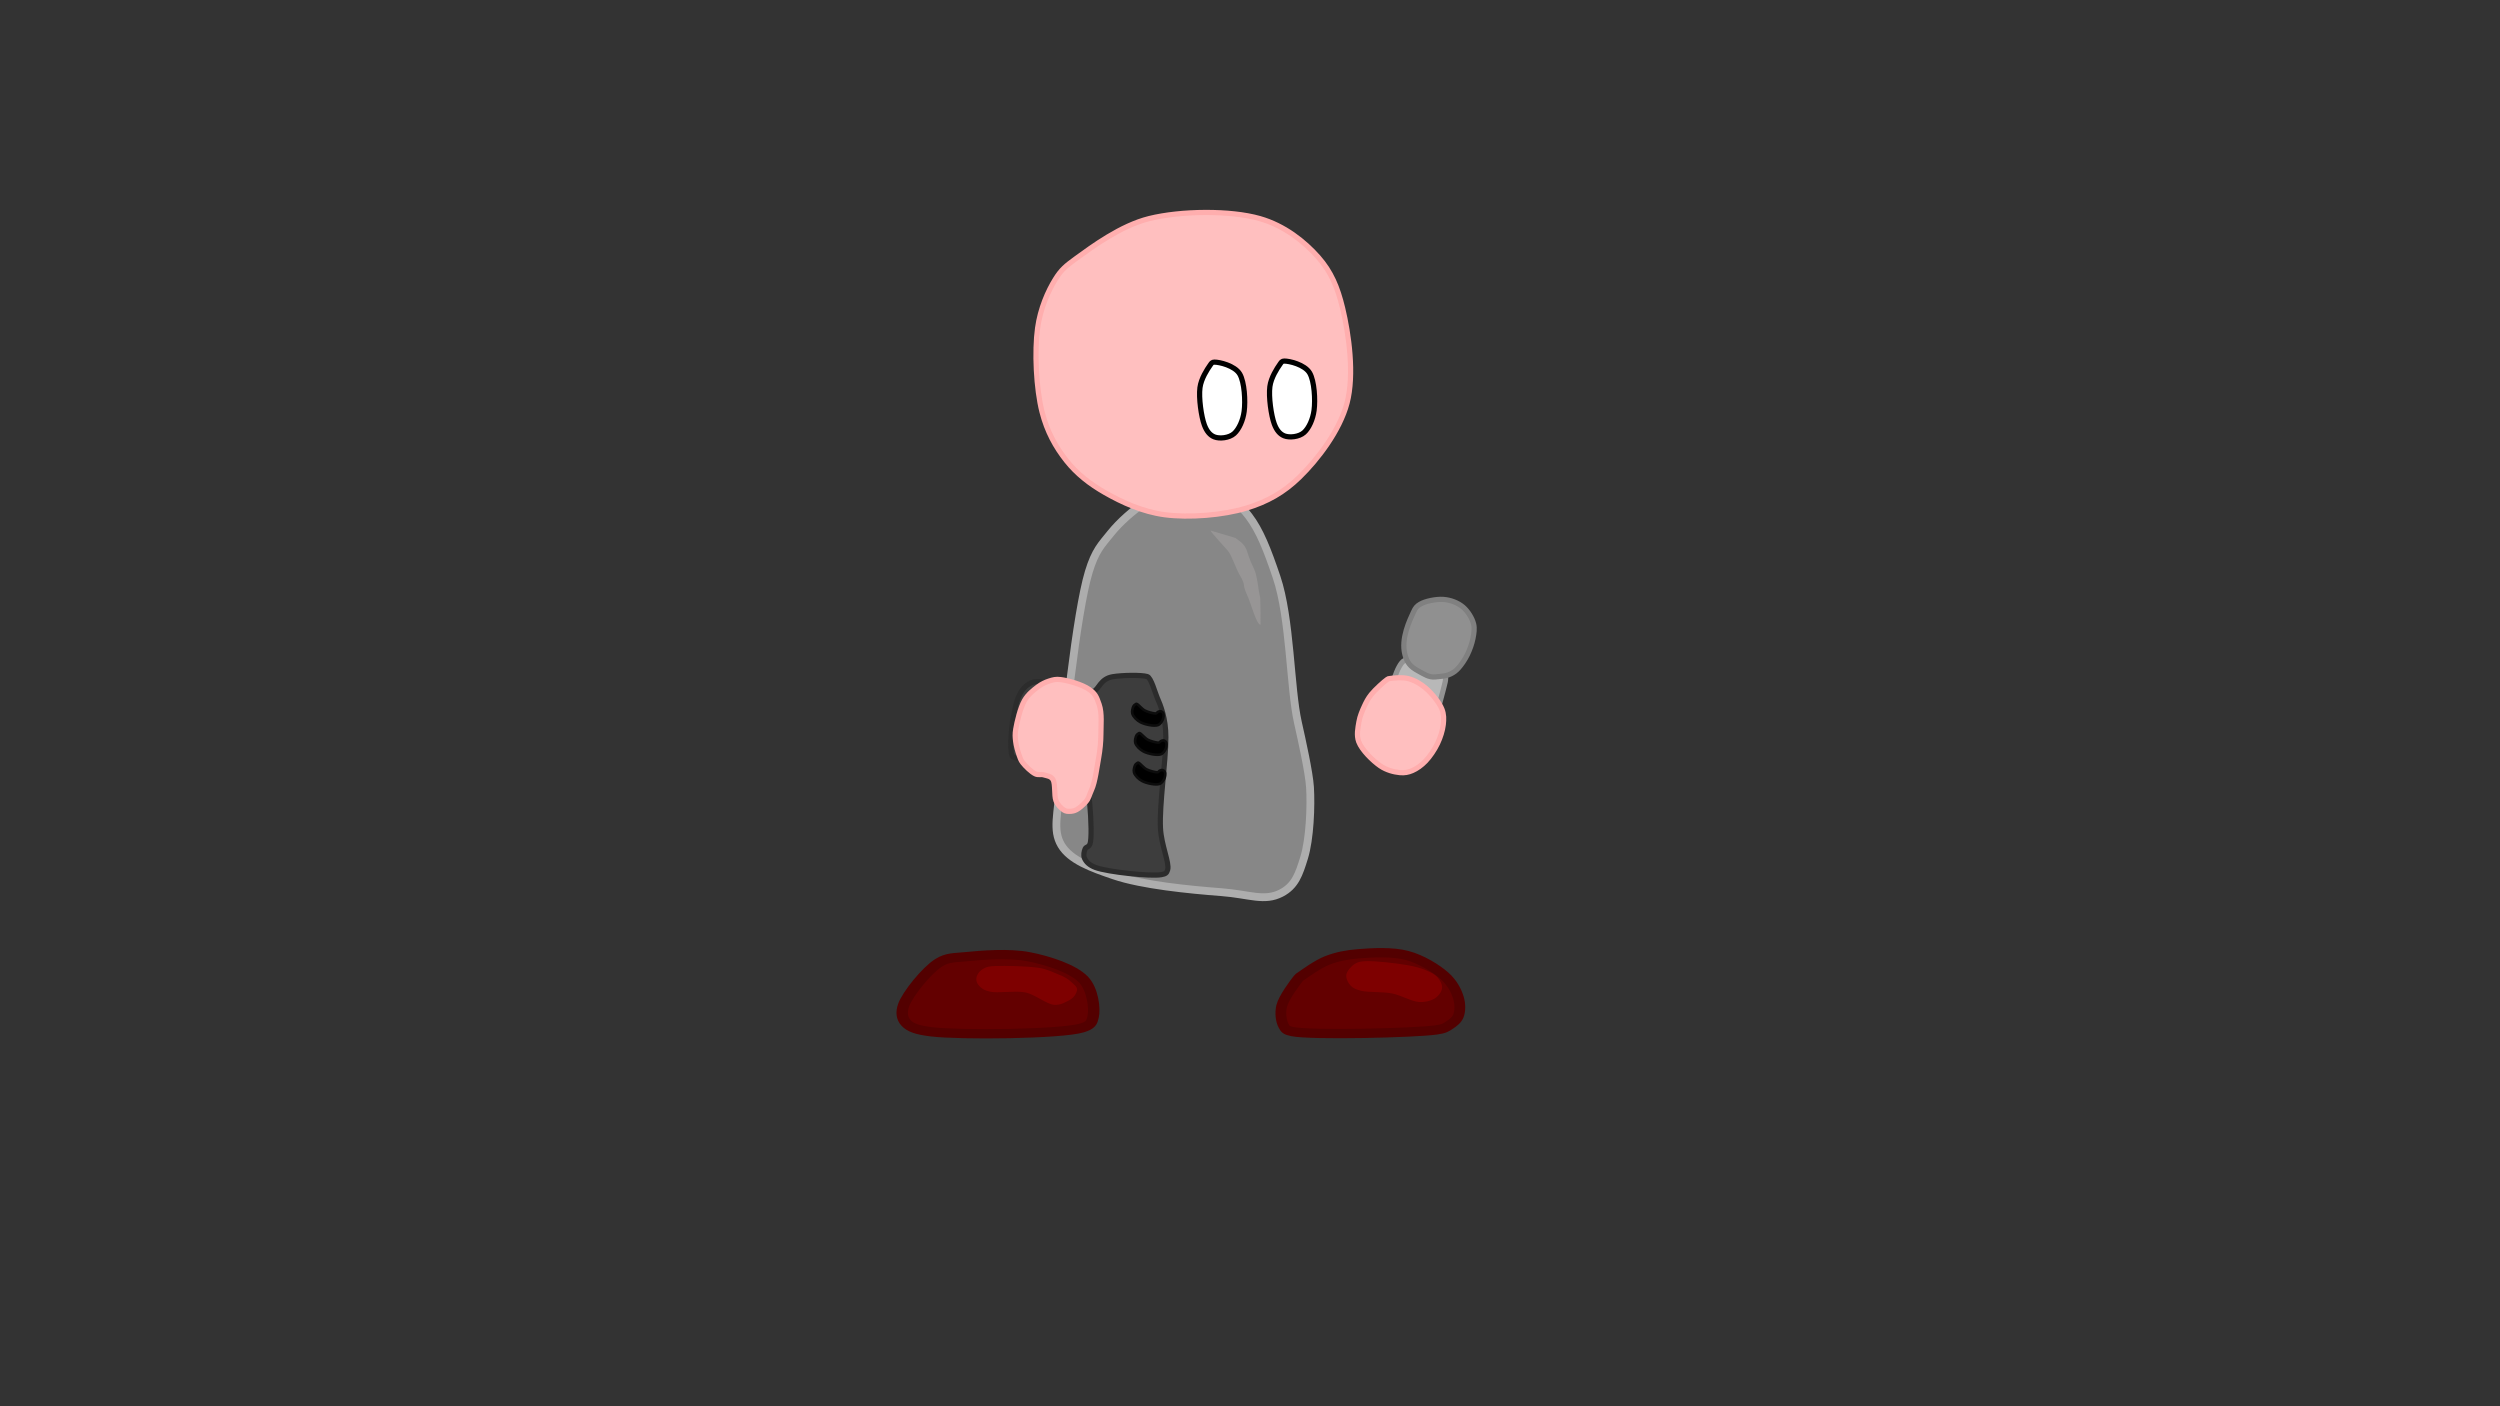 <?xml version="1.0" encoding="utf-8"?>
<svg viewBox="0 0 1920 1080" xmlns="http://www.w3.org/2000/svg" xmlns:bx="https://boxy-svg.com">
  <rect x="0" y="0" width="1920" height="1080" fill="#333333" stroke="none"/>
  <defs>
    <g id="BF_defalt_arm_0_Layer0_0_FILL">
      <path fill="#000000" stroke="none" d=" M 181.7 66.75 Q 179.243 70.723 177 70.2 174.756 69.661 171.55 69.95 168.375 70.234 162.35 70.45 156.39 70.659 153.45 70.25 150.549 69.848 148.05 69.95 145.601 70.099 145 71 144.55 71.65 144.15 73.15 143.95 73.95 143.65 75.1 143.55 75.4 142.2 78.85 141.8 79.95 141.55 80.75 139 81.2 137.05 81.6 138.5 77.5 138.5 75.15 138.5 72.072 136.85 69.5 136.072 68.359 134.95 67.3 129.65 62.4 118 62.6 115.9 54.4 114.6 50.05 113.75 47.35 112.7 45 110.7 40.65 107.9 37.5 97.85 29.05 86.8 38.75 84.1 41.15 81.85 44.2 81.85 44.15 81.85 44.1 82.5 40.25 82.5 33.6 82.5 32.808 82.2 31.75 81.493 28.824 78.75 23.85 74.1 15.5 67.5 9.6 48.1 -7.65 23.25 6.1 21.6 7 20.05 8 19.65 7.85 19.25 7.8 L 19.15 8.55 Q 6.65 16.5 2.65 26.3 0.796 30.779 0.25 39.5 0 43.232 0 47.75 0 61.1 5.35 71.75 13.15 87.35 29.85 87.35 31.3 87.35 32.4 87.05 33.65 90.9 37.2 91.6 35.55 94.2 35 96.15 34.6 97.6 34.6 104.75 34.6 105.3 34.6 109 34.55 109.6 34.55 110.3 34.6 115.5 35.25 118.25 35.581 119.596 35.85 120.75 37.016 125.185 37.65 126.85 38.8 129.75 40.35 130.8 41.8 131.7 45.05 131.8 47.2 131.85 53.6 131.75 55.4 131.75 57.9 131.4 59.65 131.15 60.35 131.4 62 131.9 65.85 138.5 67.9 142.05 69.65 143.9 73.3 147.75 77.6 147.75 80.5 147.75 83.8 146.25 84.4 146 84.85 145.7 85.2 146.1 86.1 147.45 87.1 149.05 87.6 149.35 88.25 149.85 90.8 151.85 97.15 158.85 101.15 158.85 112.3 158.85 119.45 153.5 123.5 150.5 127.25 144.75 127.75 144.85 128.4 144.85 132.1 144.85 138.8 142.15 146.2 139.1 152.8 134.4 158.8 130.1 162.8 125.5 163.15 125.95 163.65 126.5 165.85 128.95 168.35 130.1 170.4 131 172.65 131 185.7 131 202 116.2 210.25 108.75 216.6 100.35 220.2 95.85 222.8 84.1 225.1 73.8 225.1 66.05 225.1 63.5 223.9 59.15 222.4 53.5 219.75 49.3 212.155 37.102 200.65 41.85 189.194 46.602 186.65 54.7 184.156 62.787 181.7 66.75 M 185.25 70.2 Q 186.95 66.85 188.9 61.85 193.55 54.45 194 53.9 199.5 47.1 205.65 47.1 212.1 47.1 216.1 56.4 218.1 61.05 218.85 66.1 218.85 72.2 216.55 82.3 214.1 93.05 211.4 96.85 206.25 104 198.2 111.4 183.9 124.6 172.9 124.6 172.05 124.6 169.3 122.6 168.7 122.15 168.05 121.6 167.2 120.9 166.45 120.4 170.4 113.7 170.4 106.4 170.4 100.25 169 96 167.05 90.1 162 85.25 160.95 84.2 158.85 83.05 158 82.55 153 80.1 150.25 79.3 147.9 79.45 148.6 77.55 149.5 75.1 151.9 75 156.15 74.6 159.9 74.6 171.4 75.75 174.6 76.1 178.4 76.5 182.1 76.5 185.25 70.2 M 90.95 42.45 Q 95.4 39.25 97.9 39.25 103.5 39.25 107 47.3 107.75 49 109.6 55.75 109.9 56.85 110.25 58.1 110.7 59.7 111.3 63.3 112.05 66.4 113.5 67.85 116.05 70.35 119.95 70.1 125.4 69.65 127.65 70.35 129.75 71 131 72.7 131.05 72.75 131.1 72.85 131.9 74.05 131.9 75.1 131.9 77.381 131.25 79.65 129.957 84.131 126.15 88.6 125.65 89.25 123.7 91.25 123.6 91.1 123.55 91 123.4 90.771 123.2 90.55 121.267 88.321 114.65 86.1 108.65 84.3 106.6 83.8 106.85 83.05 107.15 82.15 108.2 78.85 108.6 76.9 108.9 75.55 108.9 74.8 108.9 73.25 105.25 67.8 104.2 66.25 102.9 64.4 97.4 56.65 96.75 56.25 94.2 53 83.85 56.7 83.25 55.45 82.25 54.2 82.1 54 82 53.85 81.6 53.35 81.15 52.9 81.4 52.7 81.65 52.5 83 51.45 83.95 50.05 84.85 48.7 86.15 46.5 87.5 44.9 90.95 42.45 M 81.6 62.85 Q 81.75 62.85 81.9 62.85 83 62.85 83.7 62 88.8 60 92.2 60 92.75 60 98.1 67.75 101.15 72.2 102.45 74.25 103.4 75.75 103.4 76 103.4 77.05 102.65 80.9 102.25 82.95 102.05 84.15 100.3 84.9 98.6 86.6 95.45 88.85 92.45 91.15 89.95 93 87.5 94.9 82.35 98.9 79.75 101.55 78.65 102.55 78.05 103.4 77 104.7 77 105.4 77 106.15 77.2 106.2 77.35 106.25 77.85 106.25 83.85 101.4 89.5 97.45 90.9 96.45 92.3 95.5 101.7 89.1 104.7 89.1 107.2 89.1 112.8 91.75 117.593 94.003 118.45 95.55 118.65 95.934 118.65 96.25 118.65 96.35 118.3 103.2 118.3 104.6 118.4 105.75 114.45 110.4 112.75 112.6 109.4 116.4 106.7 119.7 104.8 122 103.6 123.8 101.4 126.95 101.4 128.35 101.4 129.15 101.65 129.25 101.85 129.3 102.4 129.35 104.1 127.5 107.9 123.6 108.05 123.45 108.2 123.3 112.3 119.1 114.15 117.1 120.6 110.05 125.9 107.25 126.3 107.05 126.8 106.8 128.3 107.35 130.6 108.15 130.7 108.15 130.8 108.2 139.15 111.5 139.15 117.9 139.15 118.75 133.25 126.55 126.4 135.45 124.5 138 119.5 144.8 115.9 147.6 109.5 152.6 101 152.6 100.45 152.6 99.75 152.3 98.75 151.25 97.1 150.05 94.65 148.35 92.95 147.1 92.25 146.45 91.55 145.75 90 144.2 88.8 143 88.55 142.6 88.25 142.2 87.35 140.9 86.25 140.45 81.5 140.75 80.8 141 78.25 141.85 77.25 141.85 75.6 141.85 69.7 133.2 63.85 124.5 61.85 124.5 61.1 124.5 60.45 124.7 59.8 124.9 59.35 125 58.35 125.25 55.9 125.6 53.2 126 52.35 126 L 44.75 125.85 Q 43.367 124.928 42.3 121.65 41.67 119.587 41.15 116.6 40.55 113.1 40.3 109.85 40.1 107.55 40.1 105.4 40.1 102.6 40.4 100.3 40.9 96.55 42.2 94.3 42.35 94.05 52.25 81.25 54.65 78.25 68.4 69.9 75.95 65.3 81.6 62.85 M 133.15 90.5 Q 135.15 90.35 140.4 88.2 146.05 85.85 149.25 85.85 157.45 85.85 161.65 95.1 164.4 101.1 164.4 106.15 164.4 119.5 144.85 131.6 140.25 134.4 131.35 138.9 131.15 139 131 139.1 133.05 136.3 137.45 130.5 145.15 120 145.15 118.35 145.15 115.15 140.75 107.5 137.8 104 130.35 101.85 125.6 100.45 123.7 101.45 123.85 99.35 124 98 129.1 97.6 133.15 90.5 M 65.7 23.25 Q 65.8 23.4 65.9 23.6 68.2 27.4 68.9 34 69.05 35.65 69.15 38.4 64.6 36 60.55 35.85 60.5 35.8 60.5 35.75 60 33.25 56.5 23 55.95 21.4 54.65 19.35 55 19.35 55.35 19.35 58.1 19.35 60.8 19.9 62.6 20.3 64.4 20.95 65 22 65.7 23.25 M 51.35 8.3 Q 53.25 8.3 55.55 9.25 57.55 10.75 59.2 12.7 60 13.65 60.85 14.9 60.2 14.8 59.5 14.7 55.3 14.25 51.1 14.9 48.9 12.35 47.85 11 47.25 10.3 44.85 8.75 47.95 8.3 51.35 8.3 M 45.65 16.1 Q 43.85 16.6 42 17.35 37.95 19 34.15 21.5 33.15 20.05 32.15 18.75 30.6 16.65 29.2 15 34.1 11.4 40.15 9.75 44.05 12 46.8 15.35 46.95 15.5 47.05 15.7 46.35 15.85 45.65 16.1 M 49.85 19.85 Q 50.3 20.65 50.75 21.5 51.85 23.55 53.85 27.5 55.25 30.05 55.95 33.55 56.15 34.6 56.4 36.2 56.1 36.25 55.85 36.35 50.05 37 44.95 39.9 42.4 34.75 39.3 29.55 37.95 27.25 36.65 25.25 43 21.05 49.85 19.85 M 48.5 47.65 Q 47.957 46.318 47.25 44.75 47 44.2 46.75 43.65 51.5 41.1 57.05 40.9 57.2 42.7 57.3 45.65 57.313 45.798 57.3 45.95 57.492 47.519 57.95 48.8 53.9 50 50.25 52.4 49.765 50.634 48.5 47.65 M 43 47.2 Q 43.212 47.692 43.4 48.15 45.476 52.867 46.75 55.05 44.75 56.75 42.9 58.85 39.2 57 35.5 54.2 37.809 50.842 40.35 48.35 41.494 47.266 42.65 46.35 42.8 46.75 43 47.2 M 76.95 33.45 Q 77.142 34.177 77.25 35.5 77.443 37.246 77.5 40.05 77.5 40.85 77.5 41.75 77.5 42.7 77.3 44.45 75.6 42.45 72.7 40.5 72.722 39.673 72.7 38.6 72.75 37.207 72.75 35.4 72.75 33 72.45 30.75 72.1 28.35 71.45 26.15 71.15 25.15 70.8 24.2 71.95 24.95 73.1 25.8 76.25 31.2 76.95 33.45 M 61.1 46.6 Q 61.1 45.629 61.1 44.7 61.069 42.71 61 41.05 63.572 41.443 66.05 42.5 67.671 43.183 69.25 44.15 69.25 44.55 69.25 45 69.25 45.65 68.75 47.6 67.75 47.5 66.65 47.5 63.75 47.5 61 48.05 61.1 47.25 61.1 46.6 M 75.95 49.25 Q 73.9 48.35 71.5 47.9 71.8 47.05 72.05 46.05 74.1 47.65 75.95 49.25 M 34.35 7.1 Q 34.85 7.25 35.35 7.45 30.9 9.35 26.8 12.5 25.8 11.5 24.9 10.75 29.2 8.15 34.35 7.1 M 22.05 12.65 Q 22.95 13.8 23.85 14.95 20.1 18.25 16.65 22.65 16.25 23.15 15.9 23.65 15.6 21.55 15.45 19.4 18.4 15.4 22.05 12.65 M 25.95 17.7 Q 27.15 19.3 28.3 20.85 29.5 22.5 30.6 24.1 26.8 27.15 23.25 31.1 21.25 33.35 19.6 35.6 18.45 33.25 17.65 30.85 17.25 29.65 16.9 28.45 22.35 21.15 25.95 17.7 M 13 23.1 Q 13 23.25 13 23.35 13 24.2 13.7 26.8 10.85 31.2 8.8 35.9 8.6 36.3 8.45 36.7 8.2 35.5 8.05 34.25 9.8 28.65 12.8 23.45 12.9 23.3 13 23.1 M 12.5 34.5 Q 13.8 32.7 15 31.05 15.3 32.1 15.7 33.3 15.7 33.35 15.75 33.45 16.75 36.55 17.5 38.65 15.167 42.245 13.6 45.9 13.15 47.06 12.75 48.2 11.843 46.71 11.1 45.1 10.735 44.248 10.4 43.35 9.95 42.3 9.65 41.25 10.8 36.9 12.5 34.5 M 6.55 40.5 Q 6.55 40.7 6.6 40.95 6.65 41.3 6.75 41.65 6.538 42.431 6.4 43.15 6.1 44.636 6.1 45.85 6.1 46.45 5.95 49.25 5.8 48.7 5.65 48.15 5.783 45.553 6.15 43 6.316 41.753 6.55 40.5 M 8.3 47.55 Q 8.35 47.25 8.4 47 8.55 47.4 8.75 47.8 9.35 49.2 10.1 50.5 10.7 51.55 11.45 52.6 10.6 56.1 10.3 60 9.75 59.1 9.35 58.25 8.35 55.95 7.6 54 7.7 52.35 7.9 50.7 8.05 49.1 8.3 47.55 M 18.1 47.05 Q 18.933 45.376 19.9 43.65 21.012 45.002 23.4 47.9 24.994 49.865 27.15 52.5 28.55 53.95 29.9 55.2 28.05 58.1 26.75 61.15 24.85 60.15 23.25 59.1 18.9 56.2 15.75 52.4 16.743 49.793 18.1 47.05 M 28.8 48.4 Q 24.861 44.437 22.05 40.05 26 33.95 31.8 28.9 32.45 28.3 33.15 27.8 35.05 30.55 36.5 33 37.6 34.8 41 42.5 37.689 45 34.7 48.5 33.483 49.959 32.3 51.6 31.25 50.7 30.2 49.75 29.482 49.076 28.8 48.4 M 25.15 65.25 Q 24.2 67.9 23.95 69.95 22.4 69.6 20.85 68.8 18.6 67.5 17.35 66.85 15 65.6 12.95 63.45 13.3 59.95 14.4 56.25 16.7 58.7 19.75 61.3 22.5 63.65 25.15 65.25 M 28.35 68.75 Q 28.6 68 28.85 67.25 32.55 68.8 35.9 68.85 35.15 70.25 34.5 71.7 34.5 71.65 34.45 71.65 31.35 71.2 27.8 70.6 28.05 69.7 28.35 68.75 M 37.6 65.9 Q 36.35 65.3 33.95 64.4 32.15 63.7 30.55 63 31.7 60.35 33.1 57.95 37.15 61 40.55 61.7 40.3 61.95 40.1 62.25 38.75 64.05 37.6 65.9 M 7.25 61.1 Q 7.4 61.35 7.55 61.65 8.65 63.85 10 65.75 10 65.95 10 66.15 10 67.45 10.1 68.7 8.45 66.6 7.25 62.1 7.25 61.6 7.25 61.1 M 14.3 73.85 Q 13.7 73 13.2 72.3 12.9 70.9 12.8 69.05 17.45 73.65 24 75.05 24.05 76.3 24.1 78.05 24.2 79.05 24.4 79.9 21.85 79.25 19.85 78.25 16.6 76.65 14.3 73.85 M 31.75 80.25 Q 31.75 80.3 31.75 80.95 31.4 80.9 31.05 80.9 28.85 80.75 26.95 80.45 26.5 79.25 26.5 78.55 26.5 77.15 26.75 75.45 28.25 75.6 29.85 75.6 31.7 75.6 32.95 75.5 31.75 78.65 31.75 80.25 M 38.45 76.2 Q 38.75 75.5 39.05 74.8 41.4 69.65 45.1 65 45.7 64.25 46.35 63.55 48.2 61.4 50.1 59.7 52.05 57.95 54.05 56.7 59.5 53.25 65.4 53.25 73.6 53.25 76.8 56.85 75.75 56.6 74.45 56.5 67.5 55.85 58 59.6 57.25 59.9 56.55 60.3 54.4 61.35 52.55 63.25 52.05 63.75 51.55 64.3 49.95 66.45 48.85 67.7 48.1 68.55 47.6 69 45.15 71.25 42.3 78.05 41.9 79 41.55 79.9 39.75 84.5 39.55 87.15 39.1 86.7 38.65 86.2 36.85 84.3 36.85 82.8 36.85 80.1 38.45 76.2 M 70.9 62.55 Q 66.55 64.8 62 67.6 55.9 71.4 49.9 77.1 47.6 79.3 44.95 82.15 47.15 77.25 51.1 72.7 59.45 62.9 70.9 62.55 M 85.1 139.4 L 83 139.35 85.15 139.45 85.1 139.4 Z"/>
      <path fill="#485E84" stroke="none" d=" M 62 67.6 Q 66.55 64.8 70.9 62.55 59.45 62.9 51.1 72.7 47.15 77.25 44.95 82.15 47.6 79.3 49.9 77.1 55.9 71.4 62 67.6 M 47.7 65.9 Q 48.3 66.9 48.85 67.7 49.95 66.45 51.55 64.3 52.05 63.75 52.55 63.25 51 61.25 50.1 59.7 48.2 61.4 46.35 63.55 46.9 64.55 47.7 65.9 M 76.8 56.85 Q 73.6 53.25 65.4 53.25 59.5 53.25 54.05 56.7 54.75 57.9 55.95 59.5 56.25 59.9 56.55 60.3 57.25 59.9 58 59.6 67.5 55.85 74.45 56.5 75.75 56.6 76.8 56.85 M 38.45 76.2 Q 36.85 80.1 36.85 82.8 36.85 84.3 38.65 86.2 39.1 86.7 39.55 87.15 39.75 84.5 41.55 79.9 40.85 79.1 39.35 77.25 38.85 76.65 38.45 76.2 M 33.25 48.5 Q 33.995 48.5 34.7 48.5 37.689 45 41 42.5 37.6 34.8 36.5 33 35.05 30.55 33.15 27.8 32.45 28.3 31.8 28.9 26 33.95 22.05 40.05 24.861 44.437 28.8 48.4 30.975 48.5 33.25 48.5 M 19.9 43.65 Q 18.933 45.376 18.1 47.05 20.665 47.586 23.4 47.9 21.012 45.002 19.9 43.65 M 8.4 47 Q 8.35 47.25 8.3 47.55 8.05 49.1 7.9 50.7 8.3 49.25 8.75 47.8 8.55 47.4 8.4 47 M 6.6 40.95 Q 6.55 40.7 6.55 40.5 6.316 41.753 6.15 43 5.783 45.553 5.65 48.15 5.8 48.7 5.95 49.25 6.1 46.45 6.1 45.85 6.1 44.636 6.4 43.15 6.538 42.431 6.75 41.65 6.65 41.3 6.6 40.95 M 15 31.05 Q 13.8 32.7 12.5 34.5 10.8 36.9 9.65 41.25 9.95 42.3 10.4 43.35 10.735 44.248 11.1 45.1 12.35 45.548 13.6 45.9 15.167 42.245 17.5 38.65 16.75 36.55 15.75 33.45 15.7 33.35 15.7 33.3 15.3 32.1 15 31.05 M 13 23.35 Q 13 23.25 13 23.1 12.9 23.3 12.8 23.45 9.8 28.65 8.05 34.25 8.2 35.5 8.45 36.7 8.6 36.3 8.8 35.9 10.85 31.2 13.7 26.8 13 24.2 13 23.35 M 28.3 20.85 Q 27.15 19.3 25.95 17.7 22.35 21.15 16.9 28.45 17.25 29.65 17.65 30.85 18.45 33.25 19.6 35.6 21.25 33.35 23.25 31.1 26.8 27.15 30.6 24.1 29.5 22.5 28.3 20.85 M 23.85 14.95 Q 22.95 13.8 22.05 12.65 18.4 15.4 15.45 19.4 15.6 21.55 15.9 23.65 16.25 23.15 16.65 22.65 20.1 18.25 23.85 14.95 M 35.35 7.45 Q 34.85 7.25 34.35 7.1 29.2 8.15 24.9 10.75 25.8 11.5 26.8 12.5 30.9 9.35 35.35 7.45 M 61 41.05 Q 61.069 42.71 61.1 44.7 63.475 43.818 66.05 42.5 63.572 41.443 61 41.05 M 77.25 35.5 Q 77.142 34.177 76.95 33.45 76.25 31.2 73.1 25.8 71.95 24.95 70.8 24.2 71.15 25.15 71.45 26.15 72.1 28.35 72.45 30.75 72.75 33 72.75 35.4 72.75 37.207 72.7 38.6 74.262 37.611 75.85 36.5 76.704 38.209 77.5 40.05 77.443 37.246 77.25 35.5 M 43.4 48.15 Q 43.212 47.692 43 47.2 42.8 46.75 42.65 46.35 41.494 47.266 40.35 48.35 41.933 48.271 43.4 48.15 M 47.25 44.75 Q 47.957 46.318 48.5 47.65 53.393 47.022 57.3 45.95 57.313 45.798 57.3 45.65 57.2 42.7 57.05 40.9 51.5 41.1 46.75 43.65 47 44.2 47.25 44.75 M 50.75 21.5 Q 50.3 20.65 49.85 19.85 43 21.05 36.65 25.25 37.95 27.25 39.3 29.55 42.4 34.75 44.95 39.9 50.05 37 55.85 36.35 56.1 36.25 56.4 36.2 56.15 34.6 55.95 33.55 55.25 30.05 53.85 27.5 51.85 23.55 50.75 21.5 M 42 17.35 Q 43.85 16.6 45.65 16.1 46.35 15.85 47.05 15.7 46.95 15.5 46.8 15.35 44.05 12 40.15 9.75 34.1 11.4 29.2 15 30.6 16.65 32.15 18.75 33.15 20.05 34.15 21.5 37.95 19 42 17.35 M 55.55 9.25 Q 53.25 8.3 51.35 8.3 47.95 8.3 44.85 8.75 47.25 10.3 47.85 11 48.9 12.35 51.1 14.9 55.3 14.25 59.5 14.7 60.2 14.8 60.85 14.9 60 13.65 59.2 12.7 57.55 10.75 55.55 9.25 M 65.9 23.6 Q 65.8 23.4 65.7 23.25 65 22 64.4 20.95 62.6 20.3 60.8 19.9 58.1 19.35 55.35 19.35 55 19.35 54.65 19.35 55.95 21.4 56.5 23 60 33.25 60.5 35.75 60.5 35.8 60.55 35.85 64.6 36 69.15 38.4 69.05 35.65 68.9 34 68.2 27.4 65.9 23.6 Z"/>
      <path fill="#8FBBBE" stroke="none" d=" M 55.95 59.5 Q 54.75 57.9 54.05 56.7 52.05 57.95 50.1 59.7 51 61.25 52.55 63.25 54.4 61.35 56.55 60.3 56.25 59.9 55.95 59.5 M 39.05 74.8 Q 38.75 75.5 38.45 76.2 38.85 76.65 39.35 77.25 40.85 79.1 41.55 79.9 41.9 79 42.3 78.05 45.15 71.25 47.6 69 48.1 68.55 48.85 67.7 48.3 66.9 47.7 65.9 46.9 64.55 46.35 63.55 45.7 64.25 45.1 65 41.4 69.65 39.05 74.8 Z"/>
      <path fill="#343545" stroke="none" d=" M 31.75 80.95 Q 31.75 80.3 31.75 80.25 31.75 78.65 32.95 75.5 31.7 75.6 29.85 75.6 28.25 75.6 26.75 75.45 26.5 77.15 26.5 78.55 26.5 79.25 26.95 80.45 28.85 80.75 31.05 80.9 31.4 80.9 31.75 80.95 M 13.2 72.3 Q 13.7 73 14.3 73.85 16.6 76.65 19.85 78.25 21.85 79.25 24.4 79.9 24.2 79.05 24.1 78.05 24.05 76.3 24 75.05 17.45 73.65 12.8 69.05 12.9 70.9 13.2 72.3 M 7.55 61.65 Q 7.4 61.35 7.25 61.1 7.25 61.6 7.25 62.1 8.45 66.6 10.1 68.7 10 67.45 10 66.15 10 65.95 10 65.75 8.65 63.85 7.55 61.65 M 33.95 64.4 Q 36.35 65.3 37.6 65.9 38.75 64.05 40.1 62.25 40.3 61.95 40.55 61.7 37.15 61 33.1 57.95 31.7 60.35 30.55 63 32.15 63.7 33.95 64.4 M 28.85 67.25 Q 28.6 68 28.35 68.75 28.05 69.7 27.8 70.6 31.35 71.2 34.45 71.65 34.5 71.65 34.5 71.7 35.15 70.25 35.9 68.85 32.55 68.8 28.85 67.25 M 23.95 69.95 Q 24.2 67.9 25.15 65.25 22.5 63.65 19.75 61.3 16.7 58.7 14.4 56.25 13.3 59.95 12.95 63.45 15 65.6 17.35 66.85 18.6 67.5 20.85 68.8 22.4 69.6 23.95 69.95 M 34.7 48.5 Q 33.995 48.5 33.25 48.5 30.975 48.5 28.8 48.4 29.482 49.076 30.2 49.75 31.25 50.7 32.3 51.6 33.483 49.959 34.7 48.5 M 23.4 47.9 Q 20.665 47.586 18.1 47.05 16.743 49.793 15.75 52.4 18.9 56.2 23.25 59.1 24.85 60.15 26.75 61.15 28.05 58.1 29.9 55.2 28.55 53.95 27.15 52.5 24.994 49.865 23.4 47.9 M 10.3 60 Q 10.6 56.1 11.45 52.6 10.7 51.55 10.1 50.5 9.35 49.2 8.75 47.8 8.3 49.25 7.9 50.7 7.7 52.35 7.6 54 8.35 55.95 9.35 58.25 9.75 59.1 10.3 60 M 12.75 48.2 Q 13.15 47.06 13.6 45.9 12.35 45.548 11.1 45.1 11.843 46.71 12.75 48.2 M 71.5 47.9 Q 73.9 48.35 75.95 49.25 74.1 47.65 72.05 46.05 71.8 47.05 71.5 47.9 M 61.1 44.7 Q 61.1 45.629 61.1 46.6 61.1 47.25 61 48.05 63.75 47.5 66.65 47.5 67.75 47.5 68.75 47.6 69.25 45.65 69.25 45 69.25 44.55 69.25 44.15 67.671 43.183 66.05 42.5 63.475 43.818 61.1 44.7 M 77.5 41.75 Q 77.5 40.85 77.5 40.05 76.704 38.209 75.85 36.5 74.262 37.611 72.7 38.6 72.722 39.673 72.7 40.5 75.6 42.45 77.3 44.45 77.5 42.7 77.5 41.75 M 42.9 58.85 Q 44.75 56.75 46.75 55.05 45.476 52.867 43.4 48.15 41.933 48.271 40.35 48.35 37.809 50.842 35.5 54.2 39.2 57 42.9 58.85 M 57.95 48.8 Q 57.492 47.519 57.3 45.95 53.393 47.022 48.5 47.65 49.765 50.634 50.25 52.4 53.9 50 57.95 48.8 Z"/>
      <path fill="#F89587" stroke="none" d=" M 140.4 88.2 Q 135.15 90.35 133.15 90.5 129.1 97.6 124 98 123.85 99.35 123.7 101.45 125.6 100.45 130.35 101.85 137.8 104 140.75 107.5 145.15 115.15 145.15 118.35 145.15 120 137.45 130.5 133.05 136.3 131 139.1 131.15 139 131.35 138.9 140.25 134.4 144.85 131.6 164.4 119.5 164.4 106.15 164.4 101.1 161.65 95.1 157.45 85.85 149.25 85.85 146.05 85.85 140.4 88.2 M 77 105.4 Q 77 104.7 78.05 103.4 74.4 105.45 70.85 107.3 54.7 115.85 49.1 115.85 47.1 115.85 44.25 110.1 43.75 109.15 43.25 108 41.2 103.4 40.4 100.3 40.1 102.6 40.1 105.4 40.1 107.55 40.3 109.85 40.55 113.1 41.15 116.6 41.67 119.587 42.3 121.65 43.367 124.928 44.75 125.85 L 52.35 126 Q 53.2 126 55.9 125.6 58.35 125.25 59.35 125 59.8 124.9 60.45 124.7 61.1 124.5 61.85 124.5 63.85 124.5 69.7 133.2 75.6 141.85 77.25 141.85 78.25 141.85 80.8 141 81.5 140.75 86.25 140.45 87.35 140.9 88.25 142.2 88.55 142.6 88.8 143 90 144.2 91.55 145.75 92.25 146.45 92.95 147.1 94.65 148.35 97.1 150.05 98.75 151.25 99.75 152.3 100.45 152.6 101 152.6 109.5 152.6 115.9 147.6 119.5 144.8 124.5 138 126.4 135.45 133.25 126.55 139.15 118.75 139.15 117.9 139.15 111.5 130.8 108.2 130.7 108.15 130.6 108.15 131.4 111.95 131.4 113.6 131.4 119.25 122.1 125.6 109.65 133 103.4 137.35 104.05 133.6 106.8 126.4 107.4 124.95 107.9 123.6 104.1 127.5 102.4 129.35 101.85 129.3 101.65 129.25 101.4 129.15 101.4 128.35 101.4 126.95 103.6 123.8 96.3 131.35 91.9 131.35 90.3 131.35 85.9 127.4 81.4 123.35 81.4 121.6 81.4 120.167 82.2 117.2 83.175 113.695 85.3 108 88.45 100.05 89.5 97.45 83.85 101.4 77.85 106.25 77.35 106.25 77.2 106.2 77 106.15 77 105.4 M 83 139.35 L 85.1 139.4 85.15 139.45 83 139.35 M 120.9 81.85 Q 119.65 81.85 111.85 78.35 110.05 77.55 108.6 76.9 108.2 78.85 107.15 82.15 106.85 83.05 106.6 83.8 108.65 84.3 114.65 86.1 121.267 88.321 123.2 90.55 123.4 90.771 123.55 91 123.6 91.1 123.7 91.25 125.65 89.25 126.15 88.6 129.957 84.131 131.25 79.65 131.9 77.381 131.9 75.1 131.9 74.05 131.1 72.85 129.95 74.15 128.55 75.7 122.95 81.85 120.9 81.85 Z"/>
      <path fill="#FDDFBD" stroke="none" d=" M 126.8 106.8 Q 126.3 107.05 125.9 107.25 120.6 110.05 114.15 117.1 112.3 119.1 108.2 123.3 108.05 123.45 107.9 123.6 107.4 124.95 106.8 126.4 104.05 133.6 103.4 137.35 109.65 133 122.1 125.6 131.4 119.25 131.4 113.6 131.4 111.95 130.6 108.15 128.3 107.35 126.8 106.8 M 92.3 95.5 Q 90.9 96.45 89.5 97.45 88.45 100.05 85.3 108 83.175 113.695 82.2 117.2 81.4 120.167 81.4 121.6 81.4 123.35 85.9 127.4 90.3 131.35 91.9 131.35 96.3 131.35 103.6 123.8 104.8 122 106.7 119.7 109.4 116.4 112.75 112.6 114.45 110.4 118.4 105.75 118.3 104.6 118.3 103.2 118.65 96.35 118.65 96.25 118.65 95.934 118.45 95.55 117.593 94.003 112.8 91.75 107.2 89.1 104.7 89.1 101.7 89.1 92.3 95.5 M 81.9 62.85 Q 81.75 62.85 81.6 62.85 75.95 65.3 68.4 69.9 54.65 78.25 52.25 81.25 42.35 94.05 42.2 94.3 40.9 96.55 40.4 100.3 41.2 103.4 43.25 108 43.75 109.15 44.25 110.1 47.1 115.85 49.1 115.85 54.7 115.85 70.85 107.3 74.4 105.45 78.05 103.4 78.65 102.55 79.75 101.55 82.35 98.9 87.5 94.9 89.95 93 92.45 91.15 95.45 88.85 98.6 86.6 100.3 84.9 102.05 84.15 102.25 82.95 102.65 80.9 103.4 77.05 103.4 76 103.4 75.75 102.45 74.25 101.15 72.2 98.1 67.75 92.75 60 92.2 60 88.8 60 83.7 62 83 62.85 81.9 62.85 M 97.9 39.25 Q 95.4 39.25 90.95 42.45 87.5 44.9 86.15 46.5 84.85 48.7 83.95 50.05 83 51.45 81.65 52.5 81.4 52.7 81.15 52.9 81.6 53.35 82 53.85 82.1 54 82.25 54.2 83.25 55.45 83.85 56.7 94.2 53 96.75 56.25 97.4 56.65 102.9 64.4 104.2 66.25 105.25 67.8 108.9 73.25 108.9 74.8 108.9 75.55 108.6 76.9 110.05 77.55 111.85 78.35 119.65 81.85 120.9 81.85 122.95 81.85 128.55 75.7 129.95 74.15 131.1 72.85 131.05 72.75 131 72.7 129.75 71 127.65 70.35 125.4 69.65 119.95 70.1 116.05 70.35 113.5 67.85 112.05 66.4 111.3 63.3 110.7 59.7 110.25 58.1 109.9 56.85 109.6 55.75 107.75 49 107 47.3 103.5 39.25 97.9 39.25 Z"/>
      <path fill="#DB93E6" stroke="none" d=" M 188.9 61.85 Q 186.95 66.85 185.25 70.2 182.1 76.5 178.4 76.5 174.6 76.1 171.4 75.75 159.9 74.6 156.15 74.6 151.9 75 149.5 75.1 148.6 77.55 147.9 79.45 150.25 79.3 153 80.1 158 82.55 158.85 83.05 160.95 84.2 162 85.25 167.05 90.1 169 96 170.4 100.25 170.4 106.4 170.4 113.7 166.45 120.4 167.2 120.9 168.05 121.6 168.7 122.15 169.3 122.6 172.05 124.6 172.9 124.6 183.9 124.6 198.2 111.4 206.25 104 211.4 96.85 214.1 93.05 216.55 82.3 218.85 72.2 218.85 66.1 218.1 61.05 216.1 56.4 212.1 47.1 205.65 47.1 199.5 47.1 194 53.9 193.55 54.45 188.9 61.85 Z"/>
    </g>
    <g id="bf_body_default_0_Layer0_0_FILL">
      <path fill="#000000" stroke="none" d=" M 330.65 184 Q 330.6 180.8 327.7 179.05 323.65 176.5 319.45 174.15 315.5 171.85 311.4 170.3 309.55 169.7 308.05 168.4 302.8 163.7 296.85 159.85 291.55 156.45 285.8 154.2 295.3 150.15 300.4 141.45 301.2 140.05 301.3 138.45 301.55 135.05 300.15 132.1 299.283 130.316 298.1 128.75 297.45 127.01 296.85 126.05 294.15 121.55 289.3 122.5 286.722 123.005 284.15 124.35 279.326 114.521 272.5 106.1 273.8 101.95 270.25 98.9 269.15 98 268.1 97.05 263.7 92.75 263.15 86.55 263 84.55 263.05 82.6 263.1 80.6 262.9 78.45 266.7 77.5 270.15 75.7 270.85 75.4 271.6 75.15 273.1 74.65 273.1 73 273.05 66 269.9 59.55 266.2 51.85 263.2 43.9 261.8 40.3 262.15 36.5 262.25 35.6 262.6 34.7 264.1 30.85 265.5 27 266.4 25.15 267.25 23.1 269.9 16.55 269.9 12 269.9 4.8 263.5 1.75 257.6 -1.1 248.8 0.7 239.8 2.55 232.4 8.4 231.95 8.75 231.55 9.15 230.25 8.4 228.1 7.75 221.6 5.8 211.7 6.9 186.8 8.5 171.85 19.25 167.85 22.1 165.05 25.35 164.25 26.2 163.6 27.1 163.1 27.8 162.6 28.5 159.7 32.95 159.7 36.65 159.7 36.75 161.2 44.5 161.476 45.649 161.75 46.6 161.9 48.018 161.9 48.35 148.15 54.8 134.4 62.8 106.85 78.85 106.85 87.15 106.85 87.3 111.1 95.95 113.446 99.968 115.55 102.1 L 113.6 104.35 Q 104.85 99.55 95.75 96.25 92.3 94.95 88.5 94.65 83.25 94.65 81.3 99.55 80.05 102.8 78.8 106.05 76.5 112.15 74.55 118.45 73.55 121.6 73.1 124.9 72.027 125.58 71.2 126.35 69.744 127.156 68.8 128.1 66.5 130.4 66.5 134.8 66.5 136.5 68.8 139.55 71.1 142.6 71.1 142.85 71.1 143.4 70.25 144.3 69.3 145.3 69 146.25 60.15 146.1 56.8 150.55 55.672 152.076 55.3 154.05 53.506 153.231 51.15 153.1 44.25 152.65 42.25 157.75 41.45 159.6 40.8 160.45 39.6 162.1 37.75 163 30.75 166.35 28.25 168.25 27.4 168.9 22.8 171.8 19.5 173.9 17.65 175.65 14.545 178.583 13.2 182.7 13.035 182.738 12.85 182.8 11.5 183.2 11.05 184.55 10.75 185.5 10.45 186.5 6.799 189.856 4.05 193.8 3.215 194.815 2.45 195.85 -0.25 199.5 -0.25 201.15 -0.25 202.819 1.1 205.75 2.819 211.604 6.3 216.7 7.2 218.05 8.6 218.2 9.598 218.457 10.6 218.75 11.816 219.383 13.45 220.05 15.15 220.75 20.85 222.65 25.5 224.25 30.3 225.25 37.7 226.75 50 227.9 L 66.5 227.9 Q 72.684 226.76 78.1 225.1 79.179 224.873 80.25 224.55 87.3 222.7 93.85 219.45 100.05 216.2 106.8 215.05 111.35 214.4 116 214.05 131.65 212.8 147.25 211.05 154.379 210.484 161.15 208.65 162.561 208.437 163 208.4 166.779 208.067 170.95 206.55 168.958 213.581 171.45 220.65 173.486 226.491 177.25 230.85 179.06 232.95 181.25 234.7 183.518 236.513 186.2 237.95 186.561 238.161 186.9 238.35 199.7 245.55 218.5 248 L 219.7 248 Q 232.507 249.805 245.55 249 262.699 248.799 279 243.65 280.244 243.424 281.2 243.2 285 242.3 298.65 236.6 304.1 234.4 316.05 226.85 325.355 220.987 328.7 217.4 329.942 217.068 330.45 215.45 332 210.65 331.6 205.55 330.75 194.7 330.65 184 M 324.1 183.9 Q 324.95 184.65 325.55 185.75 326.35 195.45 326.5 205.25 326.55 207.6 326.15 209.85 322.846 212.677 320 215.9 318.97 216.78 317.9 217.75 315 220.35 308.7 224.15 303.1 227.5 298.65 229.5 284.498 235.748 279.05 237.7 273.604 239.655 244.85 241.75 L 219.1 241.75 Q 208.1 240 201.55 238.05 197.75 236.95 191.85 234.5 189.35 233.45 182.7 228.5 181.401 227.489 180.35 226.7 179.134 225.1 178.1 223.3 176.8 221.1 176 218.6 173.319 209.96 178.7 202.55 179.613 201.76 179.8 201 179.968 200.809 180.1 200.6 176.4 209.2 181.85 217.15 183.15 219 184.6 220.8 185.7 222.2 187.4 222.8 200.2 227.5 213.6 229.95 220.55 231.1 227.65 231.45 241.5 231.75 255.2 229.85 266.45 228.2 277.4 224.4 284.45 222.15 291.25 218.85 296.55 216.3 301.45 212.95 303.15 211.8 304.95 210.7 309.7 207.7 312.8 203 317 196.65 317.85 189.2 318.45 183.65 315.7 178.75 320.45 180.35 324.1 183.9 M 252.65 5.5 Q 259.45 5.5 262.15 9.25 263.7 11.4 263.7 14.5 263.7 14.7 262.85 17.95 262.4 19.6 261.7 22.1 261.4 23.25 261.15 24.25 L 259.2 28.25 Q 258.55 29.95 257.9 31.6 257.15 33.5 256.95 35.45 256.35 41 258.35 46.15 262.85 57.9 267.75 69.6 L 263.7 69.75 265.8 72.15 Q 254.55 75.9 243.85 70.7 236.4 67.1 230.7 61.2 L 230.25 60.15 229.45 60.15 Q 228.65 59.45 227.95 58.7 222.65 53.15 218.55 46.75 218 46.55 218 46.95 218.05 48.3 218.45 49.6 220.95 57.6 226.9 63.3 225.95 65.25 225.45 67.3 223.15 76.75 222.6 86.55 222.55 89.75 222.35 92.95 221.95 100.55 223.65 108.15 L 222.3 108.95 Q 218.55 108 214.75 109.5 204.15 113.25 192.9 113.75 176.7 114.2 160.35 112.4 144.55 110.8 130.05 104.1 L 130.8 105.25 Q 130.1 104.8 129.45 104.35 121.1 99.05 115.8 90.9 114.311 88.583 113.75 86 115.605 83.212 124.45 76.5 127.119 74.469 129.85 72.45 134.297 69.843 138.9 67.5 143.85 64.9 148.7 62.2 156.45 57.9 165.2 55.65 167.55 55.05 168.4 52.9 L 168.35 52.8 Q 168.5 52.424 168.5 52 168.5 51.457 167.4 47 L 165.6 36.45 164.8 36.6 Q 164.95 35.85 165.3 35.05 165.9 33.55 167.05 31.8 167.35 31.35 167.7 30.9 168.9 29.25 170.45 27.7 170.6 29.95 173.15 31.55 178.2 34.65 191.7 34.65 209.15 34.65 222.25 23.85 224.15 22.8 226.3 20.25 229.8 16.15 231.9 14.75 238.1 10.65 240.1 9.55 247.45 5.5 252.65 5.5 M 258.05 79 L 258.1 88.8 Q 259.15 94.8 263.35 99.55 264.95 101.3 266.5 103.2 267.35 104.35 268.25 105.4 264.25 108.05 259.9 110.35 259.25 110.6 258.25 110.25 251.2 107.5 245.4 102.6 241.4 99.2 236.2 97.35 233.75 96.55 231.75 98.3 230.5 99.3 229.65 100.6 229.1 101.55 228.4 102.4 226.6 88.9 228.95 75.55 L 230.35 66.55 Q 238.15 73.8 248.25 77.3 252.95 79 258.05 79 M 227.6 12.95 Q 226.75 13.9 226 14.9 225.45 15.25 224.9 15.7 220.2 19.7 217.7 21.4 214.8 24.4 210.3 26.45 201.8 30.25 186.25 30.25 177.85 30.25 175.15 28.4 173.7 27.4 173.65 24.9 174.85 24 176.15 23.1 192.55 12.25 223.2 12.25 223.85 12.25 226.6 12.75 227.15 12.85 227.6 12.95 M 223.65 114.4 Q 229.45 108.1 235.45 102.15 244.6 108.55 254.25 114 257.2 115.7 260.7 115.95 261.8 115.6 262.65 115.05 266.1 112.75 269.45 110.25 L 275.9 120 279.5 127.6 Q 275.288 131.233 275.05 134.25 270.073 139.583 265.5 145.6 264.1 147.4 262.7 149.25 258.05 155.35 252.3 160.35 248.6 163.55 243.7 164 239.95 160.15 236.8 155.9 230.25 146.85 227.75 136 L 226.95 135.5 227.7 135.65 227.4 133.75 226.9 129.95 Q 225.8 129.8 224.75 129.65 224.35 129.65 223.95 129.65 209.4 131.75 197.85 141.15 195.4 143.2 194.15 146.15 193.1 148.5 194.3 150.9 192.7 150.15 191.05 149.65 183.6 147.9 175.8 147.3 L 172.5 141.7 Q 172.6 140.4 171.75 139.5 169.9 137.7 168.1 135.9 165.55 133.25 162.35 131.45 157.9 129.05 153.95 125.95 149.75 121.8 144.85 118.5 143.25 117.45 141.55 116.65 141.95 120.05 144.6 122.8 146.25 124.5 147.85 126.25 146.6 126.65 144.75 128 143.3 128.95 142.75 130.4 142.05 132.3 141.8 134.15 L 132 143.1 126.8 136.4 Q 121.7 128.7 114.35 123.15 108.9 119.1 102.45 118.3 100.25 117.9 98.4 119.3 L 90.6 120.8 90.8 119.9 Q 85.25 122.35 79.15 123.25 L 79.3 121.2 82.15 120.15 79.35 120.8 Q 80.05 112.4 84 105 85.1 102.95 86.45 101.2 86.8 100.75 87.25 100.35 94.6 101.15 101.25 104.35 108.8 107.8 116.65 111.05 117.1 111.25 117.75 111.1 L 118.6 110.3 117.65 107.4 120.15 104.6 Q 120.213 104.6 120.25 104.6 120.469 104.6 120.65 104.55 133.879 115.47 150.95 117.35 172.8 119.55 194.8 118.8 205.95 117.95 216.5 114.6 217.95 114.1 219.4 113.6 L 217.6 118.3 217.85 119.9 Q 218.2 119.95 218.4 119.8 221.1 117.2 223.65 114.4 M 207.6 140.35 Q 211.6 138.45 215.9 137.05 219.3 135.8 223.05 135.25 223.95 136.2 224.15 138.7 224.25 139.75 224.35 140.8 225.3 149.05 229.7 156.85 L 220.05 160.35 207.3 166.85 202.5 158.7 Q 203.05 156.2 201.35 154.1 200 152.55 199.45 150.45 199.05 148.95 198.8 147.45 202.15 142.85 207.6 140.35 M 167 144.15 L 168.4 146.85 167.75 148.7 Q 162.35 149.4 157.6 152.15 L 160.15 152.5 Q 155.5 160.6 154.5 170.05 154.35 171.45 154.7 172.5 155.9 175.95 159.7 176.55 161.2 176.75 162.75 176.75 168.4 176.85 173.95 175.75 L 167.95 182.85 Q 165.6 183 163.55 183.65 160.55 184.6 157.5 185.25 151.95 186 146.35 186 135.5 186 124.65 186.65 121.65 186.95 118.9 187.75 109.3 190.8 100.05 195.1 97.85 196.15 95.7 197.1 93.15 198.1 90.55 199.05 86.5 200.6 82.2 201.65 79.15 202.25 76.05 202.2 66.35 203.15 56.65 202.95 52.9 202.85 49.2 202.3 L 51.95 201.15 51.7 200.4 49.8 199.75 Q 48.3 199.2 46.65 199.2 34.6 199.2 22.5 197.4 22.006 197.338 21.5 197.25 L 21.6 197 Q 21.4 196.55 19.55 193.55 18.413 191.607 18.35 190.75 18.429 190.528 18.5 190.3 L 18.5 190.25 Q 18.971 189.063 19.1 187.9 19.125 187.558 19.1 187.25 19.392 185.858 19.5 185.4 20.494 182.183 22.85 179.85 24.538 178.739 26.1 177.5 28.15 175.95 30.35 174.8 39.3 169.95 48.9 166.7 49.25 166.85 49.6 167 50.05 167.15 50.5 167.35 51.25 167.95 52.1 168.65 59.45 174.6 59.8 175 60.15 175.35 61.65 177.65 62.9 179.55 64.95 182.85 68.7 188.75 70.2 188.75 75.45 188.75 77.95 187.25 79.8 186.15 79.8 184.45 79.8 184.05 79.8 183.65 80 183.4 79.9 183.05 79.85 182.85 79.8 182.65 79.6 179.55 78.95 177.8 78.25 175.9 75.55 171.65 74.9 170.7 74.2 169.65 74.16 169.571 74.1 169.5 L 75.9 171.5 86.3 184 Q 88.4 184 89.75 182.45 91.8 179.95 93.05 176.85 93.45 175.95 93.4 174.95 93 168.75 88.8 163.7 88.4 163.15 88.05 162.6 87.75 162.05 87.4 161.55 88.75 162.3 89.3 162.75 89.4 162.85 89.7 163.15 90.7 164.25 93.9 168.15 97.65 172.2 100.45 172.7 101.35 173.25 102.3 173.8 103.05 174.2 103.8 173.85 110.05 170.85 113.4 164.35 113.7 163.8 113.7 163.25 113.45 156.55 108.55 151.9 108.1 151.3 107.55 150.75 107.1 150.3 106.6 149.85 101.9 145.6 94.15 143.8 87.45 142.25 81.65 143 81.55 143 81.45 143.05 79.35 141.4 77.35 139.8 75.128 138.098 73.4 135.95 72.6 134.851 72.6 134.25 72.6 132.262 75.25 129.8 76.783 128.688 78.8 128.15 79.7 127.85 80.65 127.75 81.9 127.5 83.15 127.3 85.6 126.75 88.1 126.15 88.75 125.95 89.45 125.75 L 89.25 125.95 Q 92.85 125.5 98.3 125.1 L 99.1 126.15 100 125.1 Q 107.15 126.7 113.8 130.3 115.65 131.3 117.6 132.5 L 117.15 131.55 118.75 133.4 128.15 145.7 Q 127.15 148.2 124.3 149.6 123.8 149.75 123.4 150.05 L 113.05 155.05 113.3 156.75 125.65 155.5 Q 133.4 153.95 134.25 146.45 134.35 145.75 134.95 145.35 136.65 144.15 138.75 142.95 141.85 141.25 143.75 138.15 144.8 136.4 146.15 136.15 L 147 133.1 Q 147.8 132.25 148.8 131.7 150.7 130.65 153 131.1 L 159.8 137.45 166.95 143.5 167 144.15 M 186.3 172.55 Q 187.15 170.6 184.8 169.9 180.75 169 176.55 170.05 172.7 171.05 169 171.6 172.75 170.55 176.25 169.35 177.65 168.95 177.35 167.55 177 165.7 175 165.25 169.75 164.3 164.55 165 161.6 167.5 162.6 171.4 L 159.8 171.1 Q 159.5 170.45 159.55 169.9 160.05 164.95 161.95 160.4 163.05 156.5 165.85 153.8 167.6 152.2 169.95 152.2 172.2 152.2 173.55 153.8 175.45 152.9 177.7 153.4 187.5 155.45 197.2 158.25 199.3 164.55 204.45 168.45 197.1 173.2 196.2 181.75 195.8 185.8 199.7 185 201.85 184.55 204 183.65 200.2 187.95 200.95 193.6 201.05 194.2 201.45 194.8 202.8 195.6 204.05 195.4 205.2 195.05 206.3 194.75 203.5 199.35 205.7 203.95 206 204.55 206.65 204.95 207.15 205.2 207.7 205.35 216.7 204 225.45 200.7 233.9 197.45 242.7 196.05 250.85 194.95 259 194 268.4 192.9 277.75 192.1 285.25 191.95 292.4 189.95 293.95 189.6 294.2 188 294.3 187.2 294.35 186.4 293.45 181.55 288.55 179.3 287.65 178.95 286.8 178.5 286 176.95 285.05 174.95 283.7 172.05 280.65 171 279.1 170.55 277.6 170.1 275.45 169.4 273.3 168.85 274 165.85 272 163.5 270.05 161.1 267.75 159.85 L 264.85 158.75 265.95 153 273.2 144.35 277.6 137.05 Q 281.05 133.2 286.05 131.15 L 285.9 130.7 Q 289.383 129.04 291.1 128.8 291.553 129.071 291.95 129.6 292.95 131 294 132.4 296.45 135.3 296.25 138.95 296.2 139.65 295.8 140.3 294.25 142.75 291.65 144.25 293.55 142.95 293.95 140.95 294.25 139.55 293.3 138.45 L 292.6 138.2 Q 285.4 140.7 282.1 147.5 L 282.35 148.85 273.65 154.9 274.05 157.05 Q 275.4 158.55 277.4 157.8 277.7 157.65 278 157.55 289.3 160.4 299 167.05 300.15 167.8 301.25 168.65 301.55 172.2 304.95 173.9 305.4 174.2 305.9 174.5 309.6 178.65 311.95 184.1 313.95 188.85 311.95 193.8 308.65 202.05 301.35 207.1 294.45 211.85 286.65 215.1 278.55 218.45 270.05 220.7 261.3 223 252.35 224.45 242.8 225.95 232.9 226.2 225.05 226.4 217.15 225.35 210.45 224.35 203.55 222.75 198.9 221.75 194.25 220.75 191.95 220.15 189.85 218.85 186.65 215 184.4 210.35 182.75 207.1 184.3 203.7 187.6 196.5 189.75 188.8 189.9 188.25 189.75 187.7 188.7 184.4 186.75 181.45 184.45 177.9 183.75 173.8 L 186.3 172.55 M 181.5 187.85 Q 177.7 190.45 175.6 194.35 173.95 197.45 171 199.3 170.725 199.479 170.45 199.65 170.375 199.677 170.3 199.7 163.55 201.85 157 203.15 151.5 204.3 131.1 204.9 112.65 205.45 102.6 208.5 99.4 209.45 87.15 215.2 77.35 219.85 65.85 221.9 L 52.55 221.9 50.5 221.9 Q 26.1 219.7 13.5 213.9 11.45 211.35 9.4 208.5 5.25 202.85 5.25 201.3 5.25 200.366 10.4 194.6 11.202 196.998 13.05 198.6 16.05 201.25 20.2 202.15 33.7 204.55 47.15 206.45 L 47.55 206.55 48.25 206.65 Q 52.6 207.25 57 207.9 66.4 207.75 75.8 207.65 85.15 206.75 93.65 202.85 99.7 200.1 105.8 197.6 108.9 196.35 111.5 195.2 113.7 194.3 115.1 192.45 115.6 192.35 116.15 192.25 117 192.1 117.85 192 123.75 191.5 129.65 191.35 141.4 191 153.2 190.4 160.35 189.9 167.1 188.2 170.05 187.4 172.2 185.2 174.3 183 176.5 180.75 178.35 178.85 179.35 176.35 L 183.95 186.85 182.85 187.6 Q 182.55 187.55 182.25 187.5 181.85 187.65 181.5 187.85 M 239 168.2 L 229.9 169.65 201.3 180.15 Q 206 173.4 213.1 169.3 216.65 167.2 220.4 165.1 222.45 163.95 224.6 163.1 L 232.45 161.15 239 168.2 M 206.7 188.5 Q 210.85 183.05 217.3 180.05 221.45 178.1 225.55 176.05 225.5 176 225.5 175.95 225.4 175.85 225.4 175.8 225.45 175.7 225.55 175.65 L 233.4 173.65 Q 242.95 171.05 253.05 170.7 256.2 170.45 259.35 170.25 268.8 169.35 277.55 173.4 280.2 174.55 281.6 177 L 251.4 179.6 240.2 181 206.7 188.5 M 231.1 193.8 Q 228.95 194.35 226.7 195.2 219.45 197.8 212.1 199.7 210.85 200.1 209.55 200.3 209.35 199.35 209.55 198.2 209.95 195.75 212 194.35 217.7 190.5 224.6 189.3 226.75 189.05 228.85 188.5 236.65 186.6 244.85 185.8 L 282.5 181.95 283.15 182.35 Q 284.35 184.2 286.15 184.25 L 288.95 186 Q 280.4 186.6 272.05 187.15 261.25 187.95 250.5 189.65 240.65 191.05 231.1 193.8 M 264.8 163.75 L 268.85 165.75 263.1 165.85 253.95 165.7 255.15 164.05 258.05 162.15 264.8 163.75 M 79.55 148.25 Q 80.05 148.25 80.7 148.25 94.15 148.25 101.35 152.15 102.65 152.85 103.65 153.6 107.2 156.25 107.2 159.65 107.2 159.85 106.6 163.4 105.3 166.9 101.7 166.9 101.25 166.9 99.45 164.95 99.3 164.8 99.15 164.65 96.25 161.45 94.3 159.8 94.2 159.7 94.1 159.6 88.95 155.15 83.35 153.55 83.4 153.05 83.65 152.55 L 82.35 152 80.75 152.9 Q 80.4 152.85 80.1 152.85 79.7 152.8 79.35 152.8 78.35 152.45 78.1 151.35 77.9 150.3 78.4 149.6 78.95 148.8 79.55 148.25 M 75.3 156.65 Q 76.15 157.2 77 157.85 81.7 161.35 84.95 166.2 86.6 168.1 87.95 170.3 89.4 172.75 89.35 175.5 89.3 178.25 86.5 177.95 86.25 177.8 86.1 177.65 82.5 174 80.2 169.3 L 79.6 168.25 73.35 162.4 Q 68.3 160.1 63.65 157 61.954 155.896 62.1 154.25 63.018 153.113 64.6 152.7 70.718 153.814 75.65 157.9 L 75.3 156.65 M 64.75 172.4 L 61.7 170.05 Q 55.45 163.55 50.75 161.6 L 50.2 161.2 49.95 161.3 Q 49.3 161.1 48.7 160.95 L 49.8 160.5 50.35 158.9 Q 51.1 158.35 52.1 158.65 55.25 159.35 58.05 161 60.3 163.15 65.55 167.65 68.95 170.85 71.1 173.6 74.8 178.3 74.8 181.65 74.8 182.9 74.7 182.75 L 72.3 183.25 Q 70.15 179.95 67.4 176.55 67.15 175.95 66.9 175.35 L 66.4 174.4 64.75 172.4 M 161.55 140.6 Q 161.1 140.35 160.6 140.2 157.25 139.9 156.6 143.2 156.1 145.9 157.75 147.9 158.2 148.45 158.85 148.9 L 164.55 146.4 Q 165.3 142.25 161.55 140.6 Z"/>
      <path fill="#DB93E6" stroke="none" d=" M 74.8 181.65 Q 74.8 178.3 71.1 173.6 L 66.9 175.35 Q 67.15 175.95 67.4 176.55 70.15 179.95 72.3 183.25 L 74.7 182.75 Q 74.8 182.9 74.8 181.65 M 87.95 170.3 Q 86.6 168.1 84.95 166.2 L 80.2 169.3 Q 82.5 174 86.1 177.65 86.25 177.8 86.5 177.95 89.3 178.25 89.35 175.5 89.4 172.75 87.95 170.3 M 107.2 159.65 Q 107.2 156.25 103.65 153.6 L 94.65 159.8 Q 96.6 160.05 97.55 161.35 98.3 162.45 98.95 163.85 99.2 164.4 99.45 164.95 101.25 166.9 101.7 166.9 105.3 166.9 106.6 163.4 107.2 159.85 107.2 159.65 M 258.05 162.15 L 255.15 164.05 253.95 165.7 263.1 165.85 264.8 163.75 258.05 162.15 M 233.4 173.65 L 240.2 181 251.4 179.6 259.35 170.25 Q 256.2 170.45 253.05 170.7 242.95 171.05 233.4 173.65 M 224.6 163.1 L 229.9 169.65 239 168.2 232.45 161.15 224.6 163.1 M 175.6 194.35 Q 177.7 190.45 181.5 187.85 181.85 187.65 182.25 187.5 182.55 187.55 182.85 187.6 L 183.95 186.85 179.35 176.35 Q 178.35 178.85 176.5 180.75 174.3 183 172.2 185.2 170.05 187.4 167.1 188.2 160.35 189.9 153.2 190.4 141.4 191 129.65 191.35 123.75 191.5 117.85 192 117 192.1 116.15 192.25 115.6 192.35 115.1 192.45 113.7 194.3 111.5 195.2 108.9 196.35 105.8 197.6 99.7 200.1 93.65 202.85 85.15 206.75 75.8 207.65 66.4 207.75 57 207.9 52.6 207.25 48.25 206.65 48 208 47.95 209.4 47.85 211.45 47.05 210.5 L 47.55 206.55 47.15 206.45 45.55 211 52.55 221.9 65.85 221.9 Q 77.35 219.85 87.15 215.2 99.4 209.45 102.6 208.5 112.65 205.45 131.1 204.9 151.5 204.3 157 203.15 163.55 201.85 170.3 199.7 170.375 199.677 170.45 199.65 170.725 199.479 171 199.3 173.95 197.45 175.6 194.35 M 262.15 9.25 Q 259.45 5.5 252.65 5.5 247.45 5.5 240.1 9.55 238.1 10.65 231.9 14.75 229.8 16.15 226.3 20.25 224.15 22.8 222.25 23.85 209.15 34.65 191.7 34.65 178.2 34.65 173.15 31.55 170.6 29.95 170.45 27.7 168.9 29.25 167.7 30.9 167.35 31.35 167.05 31.8 165.9 33.55 165.3 35.05 L 165.6 36.45 167.4 47 Q 168.5 51.457 168.5 52 168.5 52.424 168.35 52.8 L 168.4 52.9 212.95 41.6 222.6 86.55 Q 223.15 76.75 225.45 67.3 225.95 65.25 226.9 63.3 220.95 57.6 218.45 49.6 218.05 48.3 218 46.95 218 46.55 218.55 46.75 L 215.1 41 259.2 28.25 261.15 24.25 Q 261.4 23.25 261.7 22.1 262.4 19.6 262.85 17.95 263.7 14.7 263.7 14.5 263.7 11.4 262.15 9.25 M 326.15 209.85 Q 326.55 207.6 326.5 205.25 326.35 195.45 325.55 185.75 324.25 195.2 319.2 203.25 313.9 211.75 306 217.75 298.4 223.45 289.8 227.3 280.95 231.35 271.6 233.95 263.8 236.05 255.55 237.15 246.85 238.45 238.2 238.8 228.4 239.2 218.35 238.6 208.9 237.9 199.7 235.15 190.15 232.3 182.4 226.1 178.45 222.95 176 218.6 176.8 221.1 178.1 223.3 179.134 225.1 180.35 226.7 181.401 227.489 182.7 228.5 189.35 233.45 191.85 234.5 197.75 236.95 201.55 238.05 208.1 240 219.1 241.75 L 244.85 241.75 Q 273.604 239.655 279.05 237.7 284.498 235.748 298.65 229.5 303.1 227.5 308.7 224.15 315 220.35 317.9 217.75 318.97 216.78 320 215.9 322.846 212.677 326.15 209.85 Z"/>
      <path fill="#FEEBF7" stroke="none" d=" M 61.7 170.05 L 64.75 172.4 66.4 174.4 66.9 175.35 71.1 173.6 Q 68.95 170.85 65.55 167.65 60.3 163.15 58.05 161 55.25 159.35 52.1 158.65 51.1 158.35 50.35 158.9 L 49.8 160.5 48.7 160.95 Q 49.3 161.1 49.95 161.3 L 50.2 161.2 50.75 161.6 Q 55.45 163.55 61.7 170.05 M 62.1 154.25 Q 61.954 155.896 63.65 157 68.3 160.1 73.35 162.4 76.9 164.2 79.15 167.55 79.35 167.9 79.6 168.25 L 80.2 169.3 84.95 166.2 75.65 157.9 Q 70.718 153.814 64.6 152.7 63.018 153.113 62.1 154.25 M 80.7 148.25 Q 80.05 148.25 79.55 148.25 78.95 148.8 78.4 149.6 77.9 150.3 78.1 151.35 78.35 152.45 79.35 152.8 79.7 152.8 80.1 152.85 80.4 152.85 80.75 152.9 L 82.35 152 84.3 151.15 83.65 152.55 Q 83.4 153.05 83.35 153.55 88.95 155.15 94.1 159.6 L 94.65 159.8 103.65 153.6 Q 102.65 152.85 101.35 152.15 94.15 148.25 80.7 148.25 M 268.85 165.75 L 264.8 163.75 263.1 165.85 268.85 165.75 M 226.7 195.2 Q 228.95 194.35 231.1 193.8 240.65 191.05 250.5 189.65 261.25 187.95 272.05 187.15 280.4 186.6 288.95 186 L 286.15 184.25 Q 284.35 184.2 283.15 182.35 L 282.5 181.95 244.85 185.8 Q 236.65 186.6 228.85 188.5 226.75 189.05 224.6 189.3 217.7 190.5 212 194.35 209.95 195.75 209.55 198.2 209.35 199.35 209.55 200.3 210.85 200.1 212.1 199.7 219.45 197.8 226.7 195.2 M 281.6 177 Q 280.2 174.55 277.55 173.4 268.8 169.35 259.35 170.25 L 251.4 179.6 281.6 177 M 217.3 180.05 Q 210.85 183.05 206.7 188.5 L 240.2 181 233.4 173.65 225.55 175.65 Q 225.45 175.7 225.4 175.8 225.4 175.85 225.5 175.95 225.5 176 225.55 176.05 221.45 178.1 217.3 180.05 M 229.9 169.65 L 224.6 163.1 Q 222.45 163.95 220.4 165.1 216.65 167.2 213.1 169.3 206 173.4 201.3 180.15 L 229.9 169.65 M 45.55 211 L 47.15 206.45 Q 33.7 204.55 20.2 202.15 16.05 201.25 13.05 198.6 11.202 196.998 10.4 194.6 5.25 200.366 5.25 201.3 5.25 202.85 9.4 208.5 11.45 211.35 13.5 213.9 26.1 219.7 50.5 221.9 L 52.55 221.9 45.55 211 M 47.95 209.4 Q 48 208 48.25 206.65 L 47.55 206.55 47.05 210.5 Q 47.85 211.45 47.95 209.4 M 168.4 52.9 Q 167.55 55.05 165.2 55.65 156.45 57.9 148.7 62.2 143.85 64.9 138.9 67.5 134.297 69.843 129.85 72.45 127.119 74.469 124.45 76.5 115.605 83.212 113.75 86 114.311 88.583 115.8 90.9 121.1 99.05 129.45 104.35 130.1 104.8 130.8 105.25 L 130.05 104.1 Q 144.55 110.8 160.35 112.4 176.7 114.2 192.9 113.75 204.15 113.25 214.75 109.5 218.55 108 222.3 108.95 L 223.65 108.15 Q 221.95 100.55 222.35 92.95 222.55 89.75 222.6 86.55 L 212.95 41.6 168.4 52.9 M 177.75 58.2 Q 186.5 56.45 195.1 58.5 201.2 59.75 203.65 65.15 204.95 68 203.65 70.6 199.3 79.5 192.5 86.65 185.85 93.6 177 97 168.9 100.25 160.2 98.9 157.7 98.35 155.35 97.5 153.25 96.85 151.45 95.7 149.75 94.6 148.6 93.05 142.65 85.05 147.85 76.05 152.6 67.85 161.2 63.6 169.05 59.75 177.75 58.2 M 167.4 92.2 Q 170.25 92.05 172.75 91.4 L 166.15 68.7 161.75 71.85 Q 157.7 75.2 154.35 79.2 152.15 81.85 152.05 85.2 151.95 87.9 154.45 89.4 160.3 93.1 167.4 92.2 M 197.8 69.9 Q 197.2 64.9 191.8 65 186.3 65.15 182.05 62 L 170.4 66.15 Q 172.2 69.2 173.3 72.5 176.1 80.85 178.5 89.35 191.3 82.65 197.8 69.9 M 257.9 31.6 Q 258.55 29.95 259.2 28.25 L 215.1 41 218.55 46.75 Q 222.65 53.15 227.95 58.7 228.65 59.45 229.45 60.15 L 230.25 60.15 230.7 61.2 Q 236.4 67.1 243.85 70.7 254.55 75.9 265.8 72.15 L 263.7 69.75 267.75 69.6 Q 262.85 57.9 258.35 46.15 256.35 41 256.95 35.45 257.15 33.5 257.9 31.6 M 325.55 185.75 Q 324.95 184.65 324.1 183.9 320.45 180.35 315.7 178.75 318.45 183.65 317.85 189.2 317 196.65 312.8 203 309.7 207.7 304.95 210.7 303.15 211.8 301.45 212.95 296.55 216.3 291.25 218.85 284.45 222.15 277.4 224.4 266.45 228.2 255.2 229.85 241.5 231.75 227.65 231.45 220.55 231.1 213.6 229.95 200.2 227.5 187.4 222.8 185.7 222.2 184.6 220.8 183.15 219 181.85 217.15 176.4 209.2 180.1 200.6 179.968 200.809 179.8 201 179.613 201.76 178.7 202.55 173.319 209.96 176 218.6 178.45 222.95 182.4 226.1 190.15 232.3 199.7 235.15 208.9 237.9 218.35 238.6 228.4 239.2 238.2 238.8 246.85 238.45 255.55 237.15 263.8 236.05 271.6 233.95 280.95 231.35 289.8 227.3 298.4 223.45 306 217.75 313.9 211.75 319.2 203.25 324.25 195.2 325.55 185.75 Z"/>
      <path fill="#AB164A" stroke="none" d=" M 277.75 192.1 Q 268.4 192.9 259 194 250.85 194.95 242.7 196.05 233.9 197.45 225.45 200.7 216.7 204 207.7 205.35 205.85 206.1 204.05 206.7 194.5 210.25 189.85 218.85 191.95 220.15 194.25 220.75 198.9 221.75 203.55 222.75 210.45 224.35 217.15 225.35 225.05 226.4 232.9 226.2 242.8 225.95 252.35 224.45 261.3 223 270.05 220.7 278.55 218.45 286.65 215.1 294.45 211.85 301.35 207.1 308.65 202.05 311.95 193.8 313.95 188.85 311.95 184.1 309.6 178.65 305.9 174.5 305.85 184.6 302.65 194 302.45 194.55 302.1 195 299.55 191.9 297.65 188.4 296.6 186.5 294.35 186.4 294.3 187.2 294.2 188 293.95 189.6 292.4 189.95 285.25 191.95 277.75 192.1 M 292.6 138.2 L 293.3 138.45 Q 294.25 139.55 293.95 140.95 293.55 142.95 291.65 144.25 294.25 142.75 295.8 140.3 296.2 139.65 296.25 138.95 296.45 135.3 294 132.4 L 273.2 144.35 265.95 153 264.85 158.75 267.75 159.85 274.05 157.05 273.65 154.9 282.35 148.85 282.1 147.5 Q 285.4 140.7 292.6 138.2 M 184.8 169.9 Q 187.15 170.6 186.3 172.55 L 193.55 169.5 Q 185.5 163.45 175.75 160.9 170.95 159.55 166 160.25 163.95 160.3 161.95 160.4 160.05 164.95 159.55 169.9 159.5 170.45 159.8 171.1 L 162.6 171.4 Q 161.6 167.5 164.55 165 169.75 164.3 175 165.25 177 165.7 177.35 167.55 177.65 168.95 176.25 169.35 172.75 170.55 169 171.6 172.7 171.05 176.55 170.05 180.75 169 184.8 169.9 M 168.4 146.85 L 167 144.15 166.95 143.5 159.8 137.45 Q 153.75 141.75 147.9 146.5 146 147.95 143.95 149.4 135.75 154.9 125.65 155.5 L 113.3 156.75 113.05 155.05 123.4 150.05 128.15 145.7 118.75 133.4 Q 120.5 136.55 119.45 139.85 119.25 140.45 118.8 140.95 113.85 146.5 107.55 150.75 108.1 151.3 108.55 151.9 113.45 156.55 113.7 163.25 113.7 163.8 113.4 164.35 110.05 170.85 103.8 173.85 103.05 174.2 102.3 173.8 101.35 173.25 100.45 172.7 97.65 172.2 93.9 168.15 90.7 164.25 89.7 163.15 L 88.8 163.7 Q 93 168.75 93.4 174.95 93.45 175.95 93.05 176.85 91.8 179.95 89.75 182.45 88.4 184 86.3 184 L 75.9 171.5 75.55 171.65 Q 78.25 175.9 78.95 177.8 79.6 179.55 79.8 182.65 79.85 182.85 79.9 183.05 80 183.4 79.8 183.65 79.8 184.05 79.8 184.45 79.8 186.15 77.95 187.25 75.45 188.75 70.2 188.75 68.7 188.75 64.95 182.85 62.9 179.55 61.65 177.65 57.55 179.6 54.6 183.15 54 183.9 53.7 184.9 51.55 192.2 49.8 199.75 L 51.7 200.4 51.95 201.15 49.2 202.3 Q 52.9 202.85 56.65 202.95 66.35 203.15 76.05 202.2 79.15 202.25 82.2 201.65 86.5 200.6 90.55 199.05 93.15 198.1 95.7 197.1 97.85 196.15 100.05 195.1 109.3 190.8 118.9 187.75 121.65 186.95 124.65 186.65 135.5 186 146.35 186 151.95 186 157.5 185.25 160.55 184.6 163.55 183.65 165.6 183 167.95 182.85 L 173.95 175.75 Q 168.4 176.85 162.75 176.75 161.2 176.75 159.7 176.55 155.9 175.95 154.7 172.5 154.35 171.45 154.5 170.05 155.5 160.6 160.15 152.5 L 157.6 152.15 Q 162.35 149.4 167.75 148.7 L 168.4 146.85 M 160.6 140.2 Q 161.1 140.35 161.55 140.6 165.3 142.25 164.55 146.4 L 158.85 148.9 Q 158.2 148.45 157.75 147.9 156.1 145.9 156.6 143.2 157.25 139.9 160.6 140.2 M 224.35 140.8 Q 224.25 139.75 224.15 138.7 223.95 136.2 223.05 135.25 222.45 138.5 221.75 141.65 219.75 150.85 220.05 160.35 L 229.7 156.85 Q 225.3 149.05 224.35 140.8 Z"/>
      <path fill="#FF2D32" stroke="none" d=" M 278 157.55 Q 277.7 157.65 277.4 157.8 275.4 158.55 274.05 157.05 L 267.75 159.85 Q 270.05 161.1 272 163.5 274 165.85 273.3 168.85 275.45 169.4 277.6 170.1 279.1 170.55 280.65 171 283.7 172.05 285.05 174.95 286 176.95 286.8 178.5 287.65 178.95 288.55 179.3 293.45 181.55 294.35 186.4 296.6 186.5 297.65 188.4 299.55 191.9 302.1 195 302.45 194.55 302.65 194 305.85 184.6 305.9 174.5 305.4 174.2 304.95 173.9 301.55 172.2 301.25 168.65 300.15 167.8 299 167.05 289.3 160.4 278 157.55 M 291.95 129.6 Q 291.553 129.071 291.1 128.8 289.383 129.04 285.9 130.7 L 286.05 131.15 Q 281.05 133.2 277.6 137.05 L 273.2 144.35 294 132.4 Q 292.95 131 291.95 129.6 M 193.55 169.5 L 186.3 172.55 183.75 173.8 Q 184.45 177.9 186.75 181.45 188.7 184.4 189.75 187.7 189.9 188.25 189.75 188.8 187.6 196.5 184.3 203.7 182.75 207.1 184.4 210.35 186.65 215 189.85 218.85 194.5 210.25 204.05 206.7 205.85 206.1 207.7 205.35 207.15 205.2 206.65 204.95 206 204.55 205.7 203.95 203.5 199.35 206.3 194.75 205.2 195.05 204.05 195.4 202.8 195.6 201.45 194.8 201.05 194.2 200.95 193.6 200.2 187.95 204 183.65 201.85 184.55 199.7 185 195.8 185.8 196.2 181.75 197.1 173.2 204.45 168.45 199.3 164.55 197.2 158.25 187.5 155.45 177.7 153.4 175.45 152.9 173.55 153.8 172.2 152.2 169.95 152.2 167.6 152.2 165.85 153.8 163.05 156.5 161.95 160.4 163.95 160.3 166 160.25 170.95 159.55 175.75 160.9 185.5 163.45 193.55 169.5 M 123.4 150.05 Q 123.8 149.75 124.3 149.6 127.15 148.2 128.15 145.7 L 123.4 150.05 M 88.05 162.6 Q 88.4 163.15 88.8 163.7 L 89.7 163.15 Q 89.4 162.85 89.3 162.75 88.75 162.3 87.4 161.55 87.75 162.05 88.05 162.6 M 134.95 145.35 Q 134.35 145.75 134.25 146.45 133.4 153.95 125.65 155.5 135.75 154.9 143.95 149.4 146 147.95 147.9 146.5 153.75 141.75 159.8 137.45 L 153 131.1 Q 150.7 130.65 148.8 131.7 147.8 132.25 147 133.1 L 146.15 136.15 Q 144.8 136.4 143.75 138.15 141.85 141.25 138.75 142.95 136.65 144.15 134.95 145.35 M 74.2 169.65 Q 74.9 170.7 75.55 171.65 L 75.9 171.5 74.1 169.5 Q 74.16 169.571 74.2 169.65 M 18.35 190.75 Q 18.413 191.607 19.55 193.55 21.4 196.55 21.6 197 L 21.5 197.25 Q 22.006 197.338 22.5 197.4 34.6 199.2 46.65 199.2 48.3 199.2 49.8 199.75 51.55 192.2 53.7 184.9 54 183.9 54.6 183.15 57.55 179.6 61.65 177.65 60.15 175.35 59.8 175 59.45 174.6 52.1 168.65 51.25 167.95 50.5 167.35 50.05 167.15 49.6 167 49.25 166.85 48.9 166.7 39.3 169.95 30.35 174.8 28.15 175.95 26.1 177.5 24.538 178.739 22.85 179.85 20.494 182.183 19.5 185.4 19.392 185.858 19.1 187.25 19.125 187.558 19.1 187.9 18.971 189.063 18.5 190.25 L 18.5 190.3 Q 18.429 190.528 18.35 190.75 M 80.65 127.75 Q 79.7 127.85 78.8 128.15 76.783 128.688 75.25 129.8 72.6 132.262 72.6 134.25 72.6 134.851 73.4 135.95 75.128 138.098 77.35 139.8 79.35 141.4 81.45 143.05 81.55 143 81.65 143 87.45 142.25 94.15 143.8 101.9 145.6 106.6 149.85 107.1 150.3 107.55 150.75 113.85 146.5 118.8 140.95 119.25 140.45 119.45 139.85 120.5 136.55 118.75 133.4 L 117.15 131.55 117.6 132.5 Q 115.65 131.3 113.8 130.3 107.15 126.7 100 125.1 L 99.1 126.15 98.3 125.1 Q 92.85 125.5 89.25 125.95 L 89.45 125.75 Q 88.75 125.95 88.1 126.15 85.6 126.75 83.15 127.3 81.9 127.5 80.65 127.75 M 215.9 137.05 Q 211.6 138.45 207.6 140.35 202.15 142.85 198.8 147.45 199.05 148.95 199.45 150.45 200 152.55 201.35 154.1 203.05 156.2 202.5 158.7 L 207.3 166.85 220.05 160.35 Q 219.75 150.85 221.75 141.65 222.45 138.5 223.05 135.25 219.3 135.8 215.9 137.05 Z"/>
      <path fill="#0066CC" stroke="none" d=" M 79.3 121.2 L 79.15 123.25 Q 85.25 122.35 90.8 119.9 L 90.6 120.8 98.4 119.3 Q 100.25 117.9 102.45 118.3 108.9 119.1 114.35 123.15 121.7 128.7 126.8 136.4 L 117.75 111.1 Q 117.1 111.25 116.65 111.05 108.8 107.8 101.25 104.35 94.6 101.15 87.25 100.35 86.8 100.75 86.45 101.2 85.1 102.95 84 105 80.05 112.4 79.35 120.8 L 82.15 120.15 79.3 121.2 M 235.45 102.15 Q 229.45 108.1 223.65 114.4 221.1 117.2 218.4 119.8 218.2 119.95 217.85 119.9 L 217.6 118.3 Q 210.1 123.5 201.7 126.9 192.4 130.7 182.3 130.6 172.75 130.55 163.55 128.8 158.6 127.8 153.95 125.95 157.9 129.05 162.35 131.45 165.55 133.25 168.1 135.9 169.9 137.7 171.75 139.5 172.6 140.4 172.5 141.7 L 175.8 147.3 Q 183.6 147.9 191.05 149.65 192.7 150.15 194.3 150.9 193.1 148.5 194.15 146.15 195.4 143.2 197.85 141.15 209.4 131.75 223.95 129.65 224.35 129.65 224.75 129.65 225.8 129.8 226.9 129.95 L 227.4 133.75 Q 228.65 134.75 229.85 135.85 237.4 142.25 245.2 148.4 248.05 150.65 250.85 148.2 258.15 142.1 264.2 134.75 270.2 127.5 275.9 120 L 269.45 110.25 Q 266.1 112.75 262.65 115.05 261.8 115.6 260.7 115.95 257.2 115.7 254.25 114 244.6 108.55 235.45 102.15 Z"/>
      <path fill="#0F1B82" stroke="none" d=" M 227.7 135.65 L 226.95 135.5 227.75 136 Q 230.25 146.85 236.8 155.9 239.95 160.15 243.7 164 248.6 163.55 252.3 160.35 258.05 155.35 262.7 149.25 264.1 147.4 265.5 145.6 270.073 139.583 275.05 134.25 275.288 131.233 279.5 127.6 L 275.9 120 Q 270.2 127.5 264.2 134.75 258.15 142.1 250.85 148.2 248.05 150.65 245.2 148.4 237.4 142.25 229.85 135.85 228.65 134.75 227.4 133.75 L 227.7 135.65 M 217.6 118.3 L 219.4 113.6 Q 217.95 114.1 216.5 114.6 205.95 117.95 194.8 118.8 172.8 119.55 150.95 117.35 133.879 115.47 120.65 104.55 120.469 104.6 120.25 104.6 120.213 104.6 120.15 104.6 L 117.65 107.4 118.6 110.3 117.75 111.1 126.8 136.4 132 143.1 141.8 134.15 Q 142.05 132.3 142.75 130.4 143.3 128.95 144.75 128 146.6 126.65 147.85 126.25 146.25 124.5 144.6 122.8 141.95 120.05 141.55 116.65 143.25 117.45 144.85 118.5 149.75 121.8 153.95 125.95 158.6 127.8 163.55 128.8 172.75 130.55 182.3 130.6 192.4 130.7 201.7 126.9 210.1 123.5 217.6 118.3 Z"/>
      <path fill="#F89587" stroke="none" d=" M 226 14.9 Q 226.75 13.9 227.6 12.95 227.15 12.85 226.6 12.75 223.85 12.25 223.2 12.25 192.55 12.25 176.15 23.1 174.85 24 173.65 24.9 173.7 27.4 175.15 28.4 177.85 30.25 186.25 30.25 201.8 30.25 210.3 26.45 214.8 24.4 217.7 21.4 220.2 19.7 224.9 15.7 225.45 15.25 226 14.9 M 258.1 88.8 L 258.05 79 Q 252.95 79 248.25 77.3 238.15 73.8 230.35 66.55 L 228.95 75.55 Q 234.1 81.1 241 84.4 249.2 88.2 258.1 88.8 Z"/>
      <path fill="#FDDFBD" stroke="none" d=" M 241 84.4 Q 234.1 81.1 228.95 75.55 226.6 88.9 228.4 102.4 229.1 101.55 229.65 100.6 230.5 99.3 231.75 98.3 233.75 96.55 236.2 97.35 241.4 99.2 245.4 102.6 251.2 107.5 258.25 110.25 259.25 110.6 259.9 110.35 264.25 108.05 268.25 105.4 267.35 104.35 266.5 103.2 264.95 101.3 263.35 99.55 259.15 94.8 258.1 88.8 249.2 88.2 241 84.4 Z"/>
      <path fill="#FF0000" stroke="none" d=" M 195.1 58.5 Q 186.5 56.45 177.75 58.2 169.05 59.75 161.2 63.6 152.6 67.85 147.85 76.05 142.65 85.05 148.6 93.05 149.75 94.6 151.45 95.7 153.25 96.85 155.35 97.5 157.7 98.35 160.2 98.9 168.9 100.25 177 97 185.85 93.6 192.5 86.65 199.3 79.5 203.65 70.6 204.95 68 203.65 65.15 201.2 59.75 195.1 58.5 M 191.8 65 Q 197.2 64.9 197.8 69.9 191.3 82.65 178.5 89.35 176.1 80.85 173.3 72.5 172.2 69.2 170.4 66.15 L 182.05 62 Q 186.3 65.15 191.8 65 M 172.75 91.4 Q 170.25 92.05 167.4 92.2 160.3 93.1 154.45 89.4 151.95 87.9 152.05 85.2 152.15 81.85 154.35 79.2 157.7 75.2 161.75 71.85 L 166.15 68.7 172.75 91.4 Z"/>
    </g>
    <g id="BF_Head_defalt_0_Layer0_0_FILL">
      <path fill="#000000" stroke="none" d=" M 333.95 161.4 Q 335.2 157.95 335.7 156.45 336.75 153.4 336.75 150.25 336.75 143.65 326.05 140.4 315.35 137.15 293.6 137.1 285.3 136.85 279.65 138.55 279.3 138.65 279 138.8 279.75 133.45 279.75 128.9 279.75 121.15 276.8 120.25 275.15 119.75 272.35 121 273.35 118.9 274.15 117.25 276.25 112.85 276.25 111.15 276.25 107.35 266.4 80.8 256.15 53.25 251.1 45.1 245.35 33.9 241.05 28.35 233.65 18.7 219.75 13 209 8.6 191.7 5.5 177.95 3.05 151.05 0 L 128.55 0 Q 122 0.35 116.1 0.9 89.95 3.2 75.7 8.75 66.9 12.15 62.65 15.6 58.35 19 58.55 22.4 L 56.9 36.25 Q 57.1 41.7 57.55 43.75 57.8 45.1 58.25 46.1 57.25 46.85 56.2 47.9 53.05 51.1 52.4 51.6 48.65 54.55 45.2 58.2 42.9 60.6 39.55 64.65 30.35 76.4 15.3 96.9 0.2 117.4 0 120.7 -0.15 124 1.25 122.55 5.5 121.2 7.55 121.2 8.1 121.2 14.8 119.7 23.8 118.2 35.55 118.2 36.8 118.2 42.15 118.85 37.35 124.15 32.85 130.7 29.65 135.3 25.4 142.45 23.5 145.65 19 155.6 14.55 165.5 14.55 166.45 14.55 166.55 14.8 168.15 15.5 169.7 17.55 169.7 17.7 169.7 17.85 169.7 19.6 169.5 22.9 167.15 27.5 163.9 28.15 163.6 28.55 163.4 36.2 159.5 40.45 157.35 43.65 156.35 45.3 155.85 52.05 153.3 56.85 151.5 61.05 150.7 67.5 149.4 70.25 148.45 70.4 149.1 70.6 149.75 71.25 152.05 72.4 155.75 73.15 158.05 74.05 160.95 57.65 165 51.05 169.2 44.45 173.35 44.55 180.4 44.65 187.4 57.5 193.6 70.3 199.75 100.55 202.7 L 113.5 202.95 114.55 203.2 134.55 203.2 Q 166.85 198.7 175.8 196.65 181.5 195.4 193.35 192.2 198.8 190.95 213.3 184.5 214.75 183.85 216.1 183.25 224.05 179.6 227.2 177.35 228.5 179.2 230.1 181.4 232.8 184.7 234.6 184.7 236.7 184.7 238.9 176.55 240.35 178 242.4 179.85 250.65 187.35 256.35 187.35 264.25 187.35 272.4 164 273.8 159.95 274.95 156.2 275.8 157 276.95 157.85 281.8 161.5 289.4 165.1 307.65 173.85 321.6 173.85 329.5 173.85 331.85 169.45 333.1 167.1 333.25 163.2 333.6 162.25 333.95 161.4 M 330.5 150.65 Q 330.5 152.35 328.25 158.75 327.9 159.8 327.55 160.7 325.35 166.2 323.6 167.45 L 319.6 167.45 Q 310.65 167.25 303.65 164.55 296.65 161.25 293.25 159.85 285.9 156.85 279.85 152.4 277.85 150.75 276.75 149.8 277.1 148.3 277.45 146.9 277.8 145.25 278.1 143.75 279.2 143.65 282.1 143.45 287.75 143.05 300.15 143.7 310.6 144.25 312.85 144.6 316.6 145 322.2 146.4 330.5 148.5 330.5 150.65 M 245.35 47.85 Q 249.65 55.75 259.55 81.5 269.5 107.45 269.5 110.9 269.5 111.15 266 119.2 263.9 124 263.1 127.1 261.1 128.7 258.85 130.7 254.95 134.2 248.9 140.4 245.45 143.95 243.3 146.45 242.5 145.2 240.6 145.2 240.35 145.2 240.1 145.25 232.85 141.35 216.3 135.7 199.9 130.45 189.55 127.1 197.9 94.1 201.75 76.6 202.95 71.2 205.25 63.65 208 55.1 209.35 50.65 212.3 41.15 214.65 36.45 220.1 25.65 226.6 25.65 228.55 25.65 230.6 27.45 233.05 29.6 233.1 29.6 L 233.15 29.6 Q 234.2 30.8 235.1 32.1 242.15 41.9 245.35 47.85 M 217.25 26.85 Q 211.95 32.45 209 41.1 203.4 56.1 199.85 69.15 197.4 78.4 192.65 99.6 187.5 122.65 187.5 125.65 187.5 126.05 187.55 126.45 178.2 123.35 174.3 121.95 172.1 121.35 169.4 118.05 154.45 90.6 145.75 56.35 144.95 53.25 143.8 47.95 142.3 40.85 142.05 39.85 141.75 38.55 141.5 35.8 141.25 32.85 141 31.6 140.9 31 140.75 30.55 139.85 28.3 137.1 29.4 134.65 30.4 132.5 32.85 121.75 44.4 118.2 49.9 113 57.9 113 66 L 113.1 67.75 Q 108.5 63.8 96.6 57.4 81.25 49.05 74.65 46.6 67.8 42.1 62.55 43.65 62.4 41.45 62.25 39.55 62.05 35.4 62.3 33.1 62.1 29.2 63.2 27.3 64.3 25.4 69.05 19.6 73.8 13.75 88.2 11.05 102.55 8.35 128.75 6.35 L 150.55 6.35 Q 176.2 9.4 189.4 11.75 203.85 14.3 216 18.25 220.8 19.85 225.2 22.7 220.6 23.25 217.25 26.85 M 205 138.45 Q 216.75 142.35 230.65 148.3 234.05 149.75 236.95 151.05 236.8 151.9 236.7 152.95 235.25 166.95 233.25 174.2 231.25 171.7 227.05 167.65 221.35 162.2 220.1 160.85 207.7 147.6 203.05 147.6 201.05 147.6 197.3 153.5 193.7 159.85 193.05 160.7 192.25 159.35 191.2 157.25 189.65 154.2 187.5 149.65 183.5 141.25 181.8 138.1 181.15 136.9 180.3 135.45 178.7 132.7 176.4 129.1 178.7 129.95 181.5 130.9 189.25 133.55 205 138.45 M 166.4 129.85 Q 167.95 128.7 169.15 127.8 170.4 130.3 172.4 134 175.25 139.2 179.25 146.35 180.9 149.4 185.45 160.55 188.8 168.2 191 169.8 191.55 170.2 192.05 170.2 194.3 170.2 198.55 163.55 200.8 160 203.75 154.6 214.25 160 223.65 172.45 220.4 173.75 213.1 177.15 212 177.6 210.8 178.15 195.55 185.15 190.1 186.45 179 189.7 173.75 190.9 166.05 192.65 134.5 196.95 L 114.75 196.95 113.55 196.7 100.75 196.45 Q 80.55 195.25 66.5 189.85 52.45 184.45 51.05 180.55 49.65 176.6 53.2 174.7 56.7 172.75 60.9 171.35 68.15 168.85 77.6 167.35 80 166.95 80.7 166.4 81.55 165.8 81.55 164 L 79.1 156.85 Q 78.3 154.55 77.75 152.75 76.4 148.6 76.05 146.95 75.15 143.05 74.25 140.1 75.85 138.95 80.3 137.2 82.7 136.3 88.5 134.35 94.15 132.45 96.8 131.7 105.85 129 120.65 125.85 133.4 123.1 137 122.7 137.5 126.05 138.65 138.25 140.25 148.85 144.05 148.85 144.7 148.85 150.55 143.25 153.6 140.4 157.55 136.45 157.95 136.05 166.4 129.85 M 240.55 169.3 Q 240.75 168.1 241 166.85 241.8 162.65 242.35 159.35 243.1 158.75 244.1 157.85 244.8 159.5 247.7 166.85 250.7 173.35 253.35 173.35 255.1 173.35 257.95 163.9 259.75 157.85 262 147.85 262 142.4 250.7 149.55 246.55 152.1 243 155.15 243.2 153.85 243.35 152.75 245.05 151.3 248.3 148.2 255.35 141.3 256.1 140.7 258.95 138.45 264.45 133.95 269.35 130.15 273.5 127.95 L 273.5 132.45 Q 273.2 133.8 271.25 144.5 269.9 152.1 268.25 156.45 266.35 161.45 264.95 165.1 263.45 168.8 262.5 171 258.2 180.7 256.15 180.7 253 180.7 246.4 174.4 242.7 170.85 240.55 169.3 M 246.85 156.75 Q 246.85 155.9 251.55 153.4 255.85 151.05 257.85 150.45 256.25 157.5 252.85 168.45 251.5 167.3 249.15 162.75 246.85 158.25 246.85 156.75 M 135.55 38 L 135.75 38.25 Q 135.8 38.55 135.85 38.85 139.45 58.85 146.5 78.7 150.8 90.75 155.7 100.5 156.6 102.85 157.65 105.5 162.9 118.6 165 122.45 161.3 124.35 156.3 128.6 147.4 136.9 145.75 138.1 145.1 129.55 144.35 124.65 142.9 115.6 139.3 115.6 137.8 115.6 95.9 125.6 83.15 129.2 77.1 131.7 73.4 133.25 71 134.8 70.35 134.5 69.8 134.9 69.2 135.35 68.95 136.3 66.55 138.35 66.55 140.35 66.55 142 67.05 142.95 57.15 144.6 43.15 150.5 35 154.15 30.05 156.25 26.45 157.75 24.55 158.45 27.65 150.15 35.8 137.45 37.95 134.15 45.75 124.95 52.65 116.8 52.65 116.25 53.35 115.2 51.95 114.2 49.15 112.2 38.8 112.2 26 112.2 20.1 112.95 13.15 113.85 12.8 113.85 L 8.4 116.2 Q 12.6 109.35 19.15 100.85 25.7 92.3 33.15 81.95 38.8 73.9 46.3 66.15 L 55.7 56.35 Q 62.15 50.1 64.9 50.1 70.95 50.1 92.75 61.75 L 105.55 68.6 Q 106.2 69.15 106.85 69.75 113.5 75.6 114.55 75.6 115.55 75.6 116.3 74.65 117 73.8 117 72.95 117 71.75 116.3 70.65 119.2 52 135.55 38 Z"/>
      <path fill="#50A5EB" stroke="none" d=" M 130.6 58.3 Q 127.4 71.6 125.5 79.35 123.6 87.1 126 94.85 119.1 89.05 115.1 87.5 90.6 78 69.55 70.65 30.45 102.25 26.95 111.3 63.4 102.3 85.05 100.5 90.4 100.05 87.95 101.8 83.25 101 65.9 118.95 48.55 136.9 30.05 156.25 35 154.15 43.15 150.5 57.15 144.6 67.05 142.95 66.55 142 66.55 140.35 66.55 138.35 68.95 136.3 69.2 135.35 69.8 134.9 70.35 134.5 71 134.8 73.4 133.25 77.1 131.7 83.15 129.2 95.9 125.6 137.8 115.6 139.3 115.6 142.9 115.6 144.35 124.65 145.1 129.55 145.75 138.1 147.4 136.9 156.3 128.6 161.3 124.35 165 122.45 162.9 118.6 157.65 105.5 156.6 102.85 155.7 100.5 150.8 90.75 146.5 78.7 139.45 58.85 135.85 38.85 133.8 44.95 130.6 58.3 M 230.65 148.3 Q 216.75 142.35 205 138.45 189.25 133.55 181.5 130.9 178.7 129.95 176.4 129.1 178.7 132.7 180.3 135.45 181.15 135.8 182.05 136.15 186.65 137.9 192.55 139.7 191.7 150.85 191.2 157.25 192.25 159.35 193.05 160.7 193.7 159.85 197.3 153.5 201.05 147.6 203.05 147.6 207.7 147.6 220.1 160.85 221.35 162.2 227.05 167.65 231.25 171.7 233.25 174.2 235.25 166.95 236.7 152.95 236.8 151.9 236.95 151.05 234.05 149.75 230.65 148.3 Z"/>
      <path fill="#66FFFF" stroke="none" d=" M 135.75 38.25 L 135.55 38 Q 119.2 52 116.3 70.65 117 71.75 117 72.95 117 73.8 116.3 74.65 115.55 75.6 114.55 75.6 113.5 75.6 106.85 69.75 106.2 69.15 105.55 68.6 L 92.75 61.75 Q 70.95 50.1 64.9 50.1 62.15 50.1 55.7 56.35 L 46.3 66.15 Q 38.8 73.9 33.15 81.95 25.7 92.3 19.15 100.85 12.6 109.35 8.4 116.2 L 12.8 113.85 Q 13.15 113.85 20.1 112.95 26 112.2 38.8 112.2 49.15 112.2 51.95 114.2 53.35 115.2 52.65 116.25 52.65 116.8 45.75 124.95 37.95 134.15 35.8 137.45 27.65 150.15 24.55 158.45 26.45 157.75 30.05 156.25 48.55 136.9 65.9 118.95 83.25 101 87.95 101.8 90.4 100.05 85.05 100.5 63.4 102.3 26.95 111.3 30.45 102.25 69.55 70.65 90.6 78 115.1 87.5 119.1 89.05 126 94.85 123.6 87.1 125.5 79.35 127.4 71.6 130.6 58.3 133.8 44.95 135.85 38.85 135.8 38.55 135.75 38.25 M 180.3 135.45 Q 181.15 136.9 181.8 138.1 183.5 141.25 187.5 149.65 189.65 154.2 191.2 157.25 191.7 150.85 192.55 139.7 186.65 137.9 182.05 136.15 181.15 135.8 180.3 135.45 Z"/>
      <path fill="#F89587" stroke="none" d=" M 251.55 153.4 Q 246.85 155.9 246.85 156.75 246.85 158.25 249.15 162.75 251.5 167.3 252.85 168.45 256.25 157.5 257.85 150.45 255.85 151.05 251.55 153.4 M 241 166.85 Q 240.75 168.1 240.55 169.3 242.7 170.85 246.4 174.4 253 180.7 256.15 180.7 258.2 180.7 262.5 171 263.45 168.8 264.95 165.1 263.5 166.7 262.1 166.7 260.25 166.7 258.5 164.65 258.2 164.25 257.95 163.9 255.1 173.35 253.35 173.35 250.7 173.35 247.7 166.85 244.8 159.5 244.1 157.85 243.1 158.75 242.35 159.35 241.8 162.65 241 166.85 M 169.15 127.8 Q 167.95 128.7 166.4 129.85 157.95 136.05 157.55 136.45 153.6 140.4 150.55 143.25 144.7 148.85 144.05 148.85 140.25 148.85 138.65 138.25 137.5 126.05 137 122.7 133.4 123.1 120.65 125.85 105.85 129 96.8 131.7 94.15 132.45 88.5 134.35 82.7 136.3 80.3 137.2 75.85 138.95 74.25 140.1 75.15 143.05 76.05 146.95 76.4 148.6 77.75 152.75 86.3 148.5 102.85 142.8 115.7 138.35 130.55 133.7 131.3 137.1 132.8 151.3 134.35 166.1 134.55 167.2 137.1 166.2 168.55 146.7 173.6 154.35 180.6 166.7 187.9 179.55 190.55 185.7 207.15 168.6 208.05 167.2 208.6 168 213.1 177.15 220.4 173.75 223.65 172.45 214.25 160 203.75 154.6 200.8 160 198.55 163.55 194.3 170.2 192.05 170.2 191.55 170.2 191 169.8 188.8 168.2 185.45 160.55 180.9 149.4 179.25 146.35 175.25 139.2 172.4 134 170.4 130.3 169.15 127.8 Z"/>
      <path fill="#FDDFBD" stroke="none" d=" M 256.1 140.7 Q 255.35 141.3 248.3 148.2 245.05 151.3 243.35 152.75 243.2 153.85 243 155.15 246.55 152.1 250.7 149.55 262 142.4 262 147.85 259.75 157.85 257.95 163.9 258.2 164.25 258.5 164.65 260.25 166.7 262.1 166.7 263.5 166.7 264.95 165.1 266.35 161.45 268.25 156.45 269.9 152.1 271.25 144.5 273.2 133.8 273.5 132.45 L 273.5 127.95 Q 269.35 130.15 264.45 133.95 258.95 138.45 256.1 140.7 M 190.55 185.7 Q 187.9 179.55 180.6 166.7 173.6 154.35 168.55 146.7 137.1 166.2 134.55 167.2 134.35 166.1 132.8 151.3 131.3 137.1 130.55 133.7 115.7 138.35 102.85 142.8 86.3 148.5 77.75 152.75 78.3 154.55 79.1 156.85 L 81.55 164 Q 81.55 165.8 80.7 166.4 80 166.95 77.6 167.35 68.15 168.85 60.9 171.35 56.7 172.75 53.2 174.7 49.65 176.6 51.05 180.55 52.45 184.45 66.5 189.85 80.55 195.25 100.75 196.45 L 113.55 196.7 114.75 196.95 134.5 196.95 Q 166.05 192.65 173.75 190.9 179 189.7 190.1 186.45 195.55 185.15 210.8 178.15 212 177.6 213.1 177.15 208.6 168 208.05 167.2 207.15 168.6 190.55 185.7 Z"/>
      <path fill="#FF2D32" stroke="none" d=" M 209 41.1 Q 211.95 32.45 217.25 26.85 220.6 23.25 225.2 22.7 220.8 19.85 216 18.25 203.85 14.3 189.4 11.75 176.2 9.4 150.55 6.35 L 128.75 6.35 Q 102.55 8.35 88.2 11.05 73.8 13.75 69.05 19.6 64.3 25.4 63.2 27.3 62.1 29.2 62.3 33.1 62.05 35.4 62.25 39.55 62.4 41.45 62.55 43.65 67.8 42.1 74.65 46.6 81.25 49.05 96.6 57.4 108.5 63.8 113.1 67.75 L 113 66 Q 113 57.9 118.2 49.9 121.75 44.4 132.5 32.85 134.65 30.4 137.1 29.4 139.85 28.3 140.75 30.55 140.9 31 141 31.6 141.25 32.85 141.5 35.8 141.75 38.55 142.05 39.85 142.3 40.85 143.8 47.95 144.95 53.25 145.75 56.35 154.45 90.6 169.4 118.05 172.1 121.35 174.3 121.95 178.2 123.35 187.55 126.45 187.5 126.05 187.5 125.65 187.5 122.65 192.65 99.6 197.4 78.4 199.85 69.15 203.4 56.1 209 41.1 Z"/>
      <path fill="#AB164A" stroke="none" d=" M 259.55 81.5 Q 249.65 55.75 245.35 47.85 242.15 41.9 235.1 32.1 234.2 30.8 233.15 29.6 L 233.1 29.6 Q 233.05 29.6 230.6 27.45 228.55 25.65 226.6 25.65 220.1 25.65 214.65 36.45 212.3 41.15 209.35 50.65 208 55.1 205.25 63.65 202.95 71.2 201.75 76.6 197.9 94.1 189.55 127.1 199.9 130.45 216.3 135.7 232.85 141.35 240.1 145.25 240.35 145.2 240.6 145.2 242.5 145.2 243.3 146.45 245.45 143.95 248.9 140.4 254.95 134.2 258.85 130.7 261.1 128.7 263.1 127.1 263.9 124 266 119.2 269.5 111.15 269.5 110.9 269.5 107.45 259.55 81.5 Z"/>
      <path fill="#0F1B82" stroke="none" d=" M 276.75 149.8 Q 277.85 150.75 279.85 152.4 285.9 156.85 293.25 159.85 296.65 161.25 303.65 164.55 310.65 167.25 319.6 167.45 L 323.6 167.45 Q 325.35 166.2 327.55 160.7 318.9 159.7 313.65 158.75 292.5 154.9 277.45 146.9 277.1 148.3 276.75 149.8 Z"/>
      <path fill="#0066CC" stroke="none" d=" M 328.25 158.75 Q 330.5 152.35 330.5 150.65 330.5 148.5 322.2 146.4 316.6 145 312.85 144.6 310.6 144.25 300.15 143.7 287.75 143.05 282.1 143.45 279.2 143.65 278.1 143.75 277.8 145.25 277.45 146.9 292.5 154.9 313.65 158.75 318.9 159.7 327.55 160.7 327.9 159.8 328.25 158.75 Z"/>
    </g>
    <g id="bf_face_default_0_Layer0_0_FILL">
      <path fill="#000000" stroke="none" d=" M 92.3 93.35 Q 92.3 94.15 92.6 94.35 92.85 94.45 93.5 94.55 94.147 94.55 98.7 93.85 97.348 95.137 95.45 96.95 85.957 106.013 73.65 108 73.323 108.05 72.95 108.1 69.845 108.55 66.55 108.55 61.2 108.55 56.85 107.9 52.55 107.15 52.1 107.15 50.65 107.15 46.35 106.15 42.4 105.1 42.3 105.1 41.5 105.1 41.45 105.25 L 41.35 105.35 41.35 106.4 Q 44.2 108.5 50.8 110.3 59.4 112.7 69.4 112.7 70.85 112.7 72.5 112.55 73.094 112.909 74 113 L 93.5 113 Q 102.6 111.95 106.15 110.9 109.3 110 110.25 108.5 112.3 104.6 113.75 102.5 115.35 100.05 117.7 95.5 120 90.95 120 90.4 120 86.85 106.15 88.35 92.3 89.9 92.3 93.35 M 106.9 92.8 Q 107.275 92.8 107.5 92.8 108.75 92.8 112.55 93.05 L 112.5 93.25 Q 108.5 100.05 105.5 106.25 101.9 106.5 99.55 107 97.35 107.5 92.8 107.75 L 89.05 107.8 Q 93.344 105.628 97.2 103.65 97.636 103.373 98.05 103.05 100.25 101.3 103.9 98.4 105.961 96.194 107.9 94.1 107.497 93.553 107.05 93 106.986 92.91 106.9 92.8 M -3.45 -1.5 Q -4.5 -1.1 -4.5 -0.4 -2.5 17.65 15.3 42.75 19.3 48.35 23.85 53.95 23.8 54.05 23.8 54.15 23.35 57.05 23 61.7 22.7 65.45 22.7 66.9 22.7 67.9 23.4 71.5 24.2 76.6 27.9 86.9 31.7 97.15 36.65 97.5 41.6 97.9 40.85 88.35 40.25 78.85 42.5 74.4 53.95 85.45 58.05 85.45 58.85 85.45 70.3 75.65 70.8 79.3 73.1 87.4 75.25 95.45 80.65 97 86.1 98.55 86.65 88.6 87.15 84.25 87.25 83.85 88.2 79.7 89.9 73.85 90.4 71.9 93.65 62.55 96.6 54.25 96.6 53.5 96.6 53.05 96.55 52.6 104.55 45.4 109.05 41.3 123.7 27.65 134.35 18.5 149.25 5.7 161.85 -3.15 145.55 0.25 129.7 13.2 124.95 17 117.25 24.4 109.3 31.85 105.85 34.75 101.85 38.05 94.15 45.3 86.5 52.6 82.45 55.9 81.2 56.9 68.5 68.6 58.9 77.45 57.45 77.45 55.05 77.45 39 60.35 24.3 44.65 19.7 38.35 12.45 28.5 6.55 18.5 -0.1 7.25 -3.45 -1.5 Z"/>
      <path fill="#FFFFFF" stroke="none" d=" M 107.5 92.8 Q 107.275 92.8 106.9 92.8 106.986 92.91 107.05 93 107.497 93.553 107.9 94.1 105.961 96.194 103.9 98.4 100.25 101.3 98.05 103.05 97.636 103.373 97.2 103.65 93.344 105.628 89.05 107.8 L 92.8 107.75 Q 97.35 107.5 99.55 107 101.9 106.5 105.5 106.25 108.5 100.05 112.5 93.25 L 112.55 93.05 Q 108.75 92.8 107.5 92.8 Z"/>
    </g>
  </defs>
  <g transform="matrix(1, 0, 0, 1, 336.983, -53.284)" bx:origin="0.586296 0.573937">
    <g style="" transform="matrix(1.036, 0, 0, 0.896, -19.695, 89.168)">
      <path d="M 700.743 777.476 C 711.154 776.482 725.926 775.566 736.73 778.895 C 747.207 782.124 758.351 789.933 764.801 796.637 C 770.187 802.235 773.296 809.093 774.877 815.087 C 776.282 820.414 776.275 826.639 774.877 830.699 C 773.703 834.108 771.105 836.505 768.399 838.504 C 765.617 840.561 764.822 841.696 758.323 842.762 C 742.183 845.411 665.606 847.455 651.801 844.181 C 646.85 843.008 646.715 841.957 645.323 839.214 C 643.447 835.515 642.577 828.266 643.884 822.183 C 645.437 814.951 653.707 802.264 656.12 798.766 C 657.133 797.296 656.908 797.734 658.279 796.637 C 661.394 794.143 670.633 786.347 677.712 783.153 C 684.788 779.961 691.931 778.317 700.743 777.476 Z" style="fill: rgb(99, 0, 0); stroke: rgb(83, 0, 0); stroke-width: 8px;"/>
      <path stroke="rgb(255,0,0)" d="M 706.189 783.818 C 712.838 783.445 729.001 785.57 736.974 787.202 C 742.94 788.424 747.15 789.818 751.028 791.715 C 754.441 793.385 757.446 795.114 759.394 797.638 C 761.407 800.247 763.132 804.172 762.74 807.228 C 762.348 810.283 759.893 814.045 757.051 815.972 C 754.207 817.902 750.101 819.105 745.674 818.793 C 740.018 818.393 732.663 813.058 725.597 811.459 C 718.399 809.83 708.132 810.711 702.842 809.203 C 699.172 808.156 696.972 807.083 695.146 804.972 C 693.124 802.634 691.351 798.489 691.8 795.382 C 692.262 792.185 695.479 787.978 698.158 786.074 C 700.432 784.458 702.234 784.039 706.189 783.818 Z" style="stroke: rgb(129, 151, 57); fill: rgb(126, 0, 0); stroke-width: 0px;"/>
    </g>
    <g transform="matrix(0.999, 0.052, -0.052, 0.999, 32.568, -29.305)">
      <path d="M 553.19 431.405 C 563.345 429.132 580.135 428.217 590.531 431.405 C 599.798 434.246 606.437 439.261 613.444 447.529 C 622.393 458.087 628.904 472.402 637.207 493.356 C 649.395 524.117 651.978 577.656 659.272 603.682 C 663.161 617.561 669.879 641.852 671.153 652.904 C 672.792 667.129 673.169 692.565 669.456 707.217 C 666.262 719.82 663.8 729.073 653.331 735.222 C 640.694 742.646 628.909 737.443 607.504 736.92 C 582.695 736.314 546.354 734.666 524.336 728.433 C 506.895 723.497 490.232 718.453 482.752 707.217 C 475.319 696.052 479.048 683.269 479.357 661.39 C 479.873 624.889 485.121 528.301 492.936 496.751 C 497.096 479.956 501.6 475.366 508.211 466.2 C 514.873 456.964 524.705 447.525 532.822 441.589 C 539.673 436.579 544.858 433.269 553.19 431.405 Z" style="stroke: rgb(173, 173, 173); fill: rgb(135, 135, 135); stroke-width: 6px;"/>
      <path style="stroke: rgb(0, 0, 0); stroke-width: 0px; fill: rgb(151, 149, 149);" d="M 604.012 464.774 C 615.743 472.031 611.336 473.389 619.404 487.529 C 622.517 492.985 623.493 503.812 625.428 509.615 C 625.583 510.081 626.921 530.362 626.766 530.362 C 623.494 530.362 618.612 514.333 615.389 508.276 C 610.325 498.76 614.662 501.833 608.696 492.884 C 605.907 488.7 601.709 477.866 598.657 474.814 C 597.924 474.081 584.604 460.898 584.604 460.091 L 604.012 464.774 Z"/>
    </g>
    <g style="" transform="matrix(1.099, 0, 0, 0.894, -52.284, 89.801)">
      <path d="M 415.708 781.05 C 426.896 779.677 446.051 777.741 459.838 781.05 C 473.469 784.322 490.674 791.201 498.028 800.569 C 504.646 809.001 506.19 825.722 504.817 832.818 C 503.898 837.565 503.335 839.822 497.179 842.153 C 482.534 847.7 411.516 848.488 391.946 845.548 C 382 844.054 377.281 842.048 374.124 837.91 C 371.247 834.14 370.634 828.873 372.427 822.634 C 375.158 813.131 388.577 792.604 397.038 786.142 C 403.128 781.49 407.663 782.038 415.708 781.05 Z" style="fill: rgb(99, 0, 0); stroke: rgb(83, 0, 0); stroke-width: 8px;"/>
      <path stroke="rgb(255,0,0)" d="M 436.372 789.031 C 443.021 788.676 459.184 789.087 467.157 790.644 C 473.123 791.81 477.333 794.753 481.211 796.563 C 484.624 798.156 487.629 800.342 489.577 802.75 C 491.59 805.238 493.984 806.829 493.592 809.744 C 493.2 812.658 491.414 816.246 488.572 818.085 C 485.728 819.925 482.292 822.687 477.865 822.389 C 472.209 822.008 464.184 813.153 457.118 811.628 C 449.92 810.074 438.315 812.529 433.025 811.09 C 429.355 810.092 427.824 809.068 425.998 807.054 C 423.976 804.825 422.872 801.948 423.321 798.985 C 423.783 795.935 425.662 792.998 428.341 791.183 C 430.615 789.641 432.417 789.242 436.372 789.031 Z" style="stroke: rgb(129, 151, 57); fill: rgb(126, 0, 0); stroke-width: 0px;"/>
    </g>
    <path d="M 545.619 221.148 C 570.017 215.115 607.817 214.675 630.484 221.148 C 649.387 226.547 664.749 238.702 675.463 250.851 C 685.275 261.978 690.285 273.869 694.133 289.889 C 698.877 309.644 703.344 340.969 697.528 362.873 C 691.89 384.103 675.083 406.035 661.035 419.733 C 648.87 431.596 636.264 438.594 620.3 443.495 C 602.375 448.999 576.319 451.072 557.5 448.587 C 540.499 446.342 524.648 439.031 511.672 431.614 C 499.868 424.867 489.965 417.104 481.97 407.003 C 473.717 396.578 467.116 384.67 463.299 369.662 C 458.755 351.793 457.401 323.164 459.905 305.165 C 461.966 290.345 467.743 277.086 473.483 267.824 C 478.08 260.407 481.444 257.622 489.607 251.7 C 501.927 242.762 523.852 226.53 545.619 221.148 Z" style="fill: rgb(255, 191, 191); stroke: rgb(255, 174, 174); stroke-width: 4px;"/>
    <g transform="matrix(1, 0, 0, 1, 0, 12.013)">
      <path d="M 595.623 319.384 C 599.289 319.284 611.345 322.022 615.142 328.52 C 618.83 334.831 619.573 349.303 618.536 357.232 C 617.634 364.131 614.552 370.892 610.898 374.197 C 607.041 377.687 599.607 378.413 595.623 376.807 C 592.312 375.473 589.803 372.564 587.985 367.672 C 585.605 361.267 583.553 346.888 584.59 338.96 C 585.493 332.058 590.1 325.022 592.228 321.994 C 593.512 320.166 593.752 319.435 595.623 319.384 Z" style="stroke: rgb(0, 0, 0); fill: rgb(255, 255, 255); stroke-width: 4px;"/>
      <path d="M 649.31 318.569 C 652.976 318.469 665.032 321.207 668.829 327.705 C 672.517 334.016 673.26 348.488 672.223 356.417 C 671.321 363.316 668.239 370.077 664.585 373.382 C 660.728 376.872 653.294 377.598 649.31 375.992 C 645.999 374.658 643.49 371.749 641.672 366.857 C 639.292 360.452 637.24 346.073 638.277 338.145 C 639.18 331.243 643.787 324.207 645.915 321.179 C 647.199 319.351 647.439 318.62 649.31 318.569 Z" style="stroke: rgb(0, 0, 0); fill: rgb(255, 255, 255); stroke-width: 4px;"/>
    </g>
    <g transform="matrix(0.956, 0.292, -0.292, 0.956, 213.414, -120.192)">
      <path d="M 518.912 566.465 C 522.002 566.437 528.45 576.785 530.748 579.451 C 535.156 584.565 541.963 592.851 546.259 607.001 C 551.797 625.238 556.45 657.535 562.586 674.693 C 567.107 687.336 577.172 698.333 577.28 703.817 C 577.335 706.651 576.674 707.326 573.606 708.933 C 566.606 712.597 533.704 718.979 523.81 718.378 C 518.413 718.05 515.516 716.203 513.605 714.049 C 511.973 712.207 511.734 709.021 511.973 706.965 C 512.183 705.154 514.241 705.287 514.421 702.242 C 514.868 694.749 496.469 648.085 491.972 648.324 C 489.625 648.45 439.377 657.342 437.685 655.41 C 433.632 650.777 429.718 630.869 429.523 624.317 C 429.432 621.319 425.142 602.549 437.278 595.588 C 443.41 592.07 465.808 594.694 469.522 591.652 C 470.634 590.742 481.936 590.181 482.992 589.291 C 486.271 586.524 485.03 578.592 493.605 574.336 C 500.472 570.928 514.348 566.503 518.912 566.465 Z" style="fill: rgb(61, 61, 61); stroke: rgb(44, 44, 44); stroke-width: 4px;"/>
      <path d="M 455.882 588.162 C 461.346 587.213 472.714 586.824 479.141 588.938 C 484.645 590.748 486.199 592.79 489.856 597.769 C 494.077 603.514 495.817 612.833 497.878 619.494 C 499.416 624.468 500.805 631.481 501.402 636.701 C 502.202 643.694 504.34 655.608 503.457 662.124 C 502.845 666.657 503.335 669.171 501.911 672.219 C 500.531 675.17 498.619 678.376 496.833 680.177 C 495.368 681.656 493.808 682.384 492.245 682.896 C 490.748 683.387 489.404 683.784 487.659 683.285 C 485.361 682.626 481.808 680.901 479.633 678.044 C 477.096 674.705 475.593 665.928 472.842 663.364 C 470.493 661.172 467.779 661.937 465.056 661.931 C 462.654 661.923 461.057 663.486 458.502 663.093 C 455.194 662.591 449.521 659.681 446.709 657.66 C 444.618 656.158 443.788 654.857 442.287 652.807 C 440.472 650.331 438.1 646.647 436.718 643.489 C 435.435 640.559 434.609 638.517 434.095 634.559 C 433.366 628.919 432.673 617.918 434.095 611.651 C 435.305 606.327 438.31 602.084 440.811 598.645 C 443.012 595.623 445.449 593.416 448.02 591.656 C 450.485 589.968 452.247 588.791 455.882 588.162 Z" style="fill: rgb(255, 191, 191); stroke: rgb(255, 174, 174); stroke-width: 4px;"/>
      <path stroke-width="0" d="M 517.355 588.91 C 518.556 588.895 522.181 591.424 524.689 591.929 C 527.214 592.437 530.937 592.178 532.456 591.929 C 533.257 591.797 533.599 591.67 533.966 591.325 C 534.282 591.029 534.263 590.475 534.613 590.117 C 535.087 589.632 536.028 588.924 536.77 588.91 C 537.537 588.897 538.605 589.268 539.143 590.117 C 539.746 591.068 540.192 593.122 540.006 594.646 C 539.8 596.34 539.223 598.583 537.634 599.778 C 535.14 601.649 528.019 602.296 524.259 601.588 C 521.109 600.998 517.628 599.122 516.276 597.06 C 515.283 595.546 515.254 592.946 515.413 591.626 C 515.53 590.655 516.124 589.968 516.492 589.513 C 516.774 589.164 516.83 588.917 517.355 588.91 Z" style="stroke-width: 2px; stroke: rgb(12, 12, 12);"/>
      <path stroke-width="0" d="M 526.076 609.703 C 527.278 609.689 530.903 612.218 533.411 612.723 C 535.936 613.231 539.659 612.972 541.177 612.723 C 541.979 612.591 542.32 612.464 542.687 612.119 C 543.003 611.823 542.985 611.269 543.335 610.911 C 543.808 610.426 544.75 609.718 545.492 609.703 C 546.259 609.69 547.326 610.062 547.864 610.911 C 548.468 611.862 548.913 613.916 548.728 615.439 C 548.521 617.134 547.945 619.377 546.355 620.572 C 543.862 622.443 536.741 623.09 532.98 622.382 C 529.831 621.792 526.349 619.916 524.998 617.854 C 524.005 616.34 523.976 613.74 524.134 612.42 C 524.251 611.449 524.845 610.762 525.214 610.307 C 525.496 609.957 525.552 609.71 526.076 609.703 Z" style="stroke-width: 2px; stroke: rgb(12, 12, 12);"/>
      <path stroke-width="0" d="M 531.791 631.743 C 532.992 631.729 536.618 634.257 539.125 634.762 C 541.65 635.27 545.373 635.011 546.892 634.762 C 547.693 634.63 548.035 634.503 548.402 634.158 C 548.718 633.862 548.7 633.308 549.05 632.951 C 549.523 632.465 550.465 631.757 551.206 631.743 C 551.973 631.73 553.041 632.101 553.579 632.951 C 554.183 633.901 554.628 635.956 554.442 637.479 C 554.236 639.173 553.659 641.416 552.07 642.611 C 549.577 644.482 542.455 645.129 538.695 644.421 C 535.545 643.831 532.064 641.955 530.713 639.893 C 529.72 638.38 529.69 635.779 529.849 634.46 C 529.966 633.488 530.56 632.801 530.928 632.346 C 531.21 631.997 531.266 631.75 531.791 631.743 Z" style="stroke-width: 2px; stroke: rgb(12, 12, 12);"/>
    </g>
    <g transform="matrix(0.946, 0.326, -0.326, 0.946, 244.296, -186.971)">
      <path d="M 719.083 542.448 C 723.589 541.839 734.183 542.317 739.026 543.117 C 742.241 543.649 745.113 543.108 746.659 545.103 C 748.493 547.469 748.34 551.268 748.887 556.892 C 749.783 566.103 750.747 589.813 750.001 598.158 C 749.593 602.727 749.149 603.783 747.772 607.001 C 746.06 611.004 742.086 618.418 739.695 620.265 C 738.291 621.349 737.799 621.15 735.795 620.855 C 731.884 620.276 720.157 618.375 716.019 613.485 C 711.819 608.524 711.912 598.21 711.005 591.085 C 710.168 584.503 710.458 578.786 710.448 572.219 C 710.437 565.261 710.11 555.235 711.005 550.407 C 711.564 547.391 712.122 545.541 713.513 544.217 C 714.853 542.94 716.367 542.818 719.083 542.448 Z" style="fill: rgb(184, 184, 184); stroke: rgb(147, 147, 147); stroke-width: 4px;"/>
      <path d="M 726.345 490.311 C 731.606 488.918 737.693 489.088 742.488 490.973 C 746.96 492.73 751.887 496.713 754.374 500.578 C 756.371 503.683 756.974 507.329 757.512 511.177 C 758.08 515.242 758.045 520.205 757.512 524.426 C 756.985 528.591 755.738 533.207 754.374 536.351 C 753.192 539.07 752.149 540.606 750.111 542.644 C 747.355 545.403 743.997 546.613 739.791 548.586 C 735.364 550.662 730.954 549.32 726.11 548.545 C 719.002 547.408 715.736 545.221 712.219 539.995 C 705.134 529.467 707.1 513.834 707.735 507.203 C 708.112 503.262 708.698 501.923 710.649 499.584 C 713.615 496.028 720.988 491.729 726.345 490.311 Z" style="fill: rgb(144, 144, 144); stroke-width: 4px; stroke: rgb(128, 128, 128);"/>
      <path d="M 720.445 556.574 C 725.351 556.179 730.756 557.099 735.92 559.202 C 741.517 561.482 749.119 566.11 752.729 570.37 C 755.52 573.661 756.62 577.101 757.532 581.21 C 758.52 585.663 758.647 591.271 758.066 596.319 C 757.461 601.561 755.837 607.646 753.797 612.085 C 751.919 616.171 749.323 619.782 746.593 622.269 C 744.035 624.597 741.548 626.017 738.054 626.866 C 733.717 627.921 727.758 628.459 722.046 626.866 C 715.356 625 704.744 619.969 700.434 614.712 C 697.081 610.624 696.396 604.938 695.631 600.261 C 694.932 595.983 695.244 591.706 695.631 587.779 C 695.996 584.067 696.416 581.023 697.766 577.268 C 699.404 572.711 703.883 564.686 705.504 562.486 C 706.23 561.5 706.108 561.692 707.105 561.173 C 709.301 560.03 715.768 556.951 720.445 556.574 Z" style="fill: rgb(255, 191, 191); stroke: rgb(255, 174, 174); stroke-width: 4px;"/>
    </g>
  </g>
</svg>